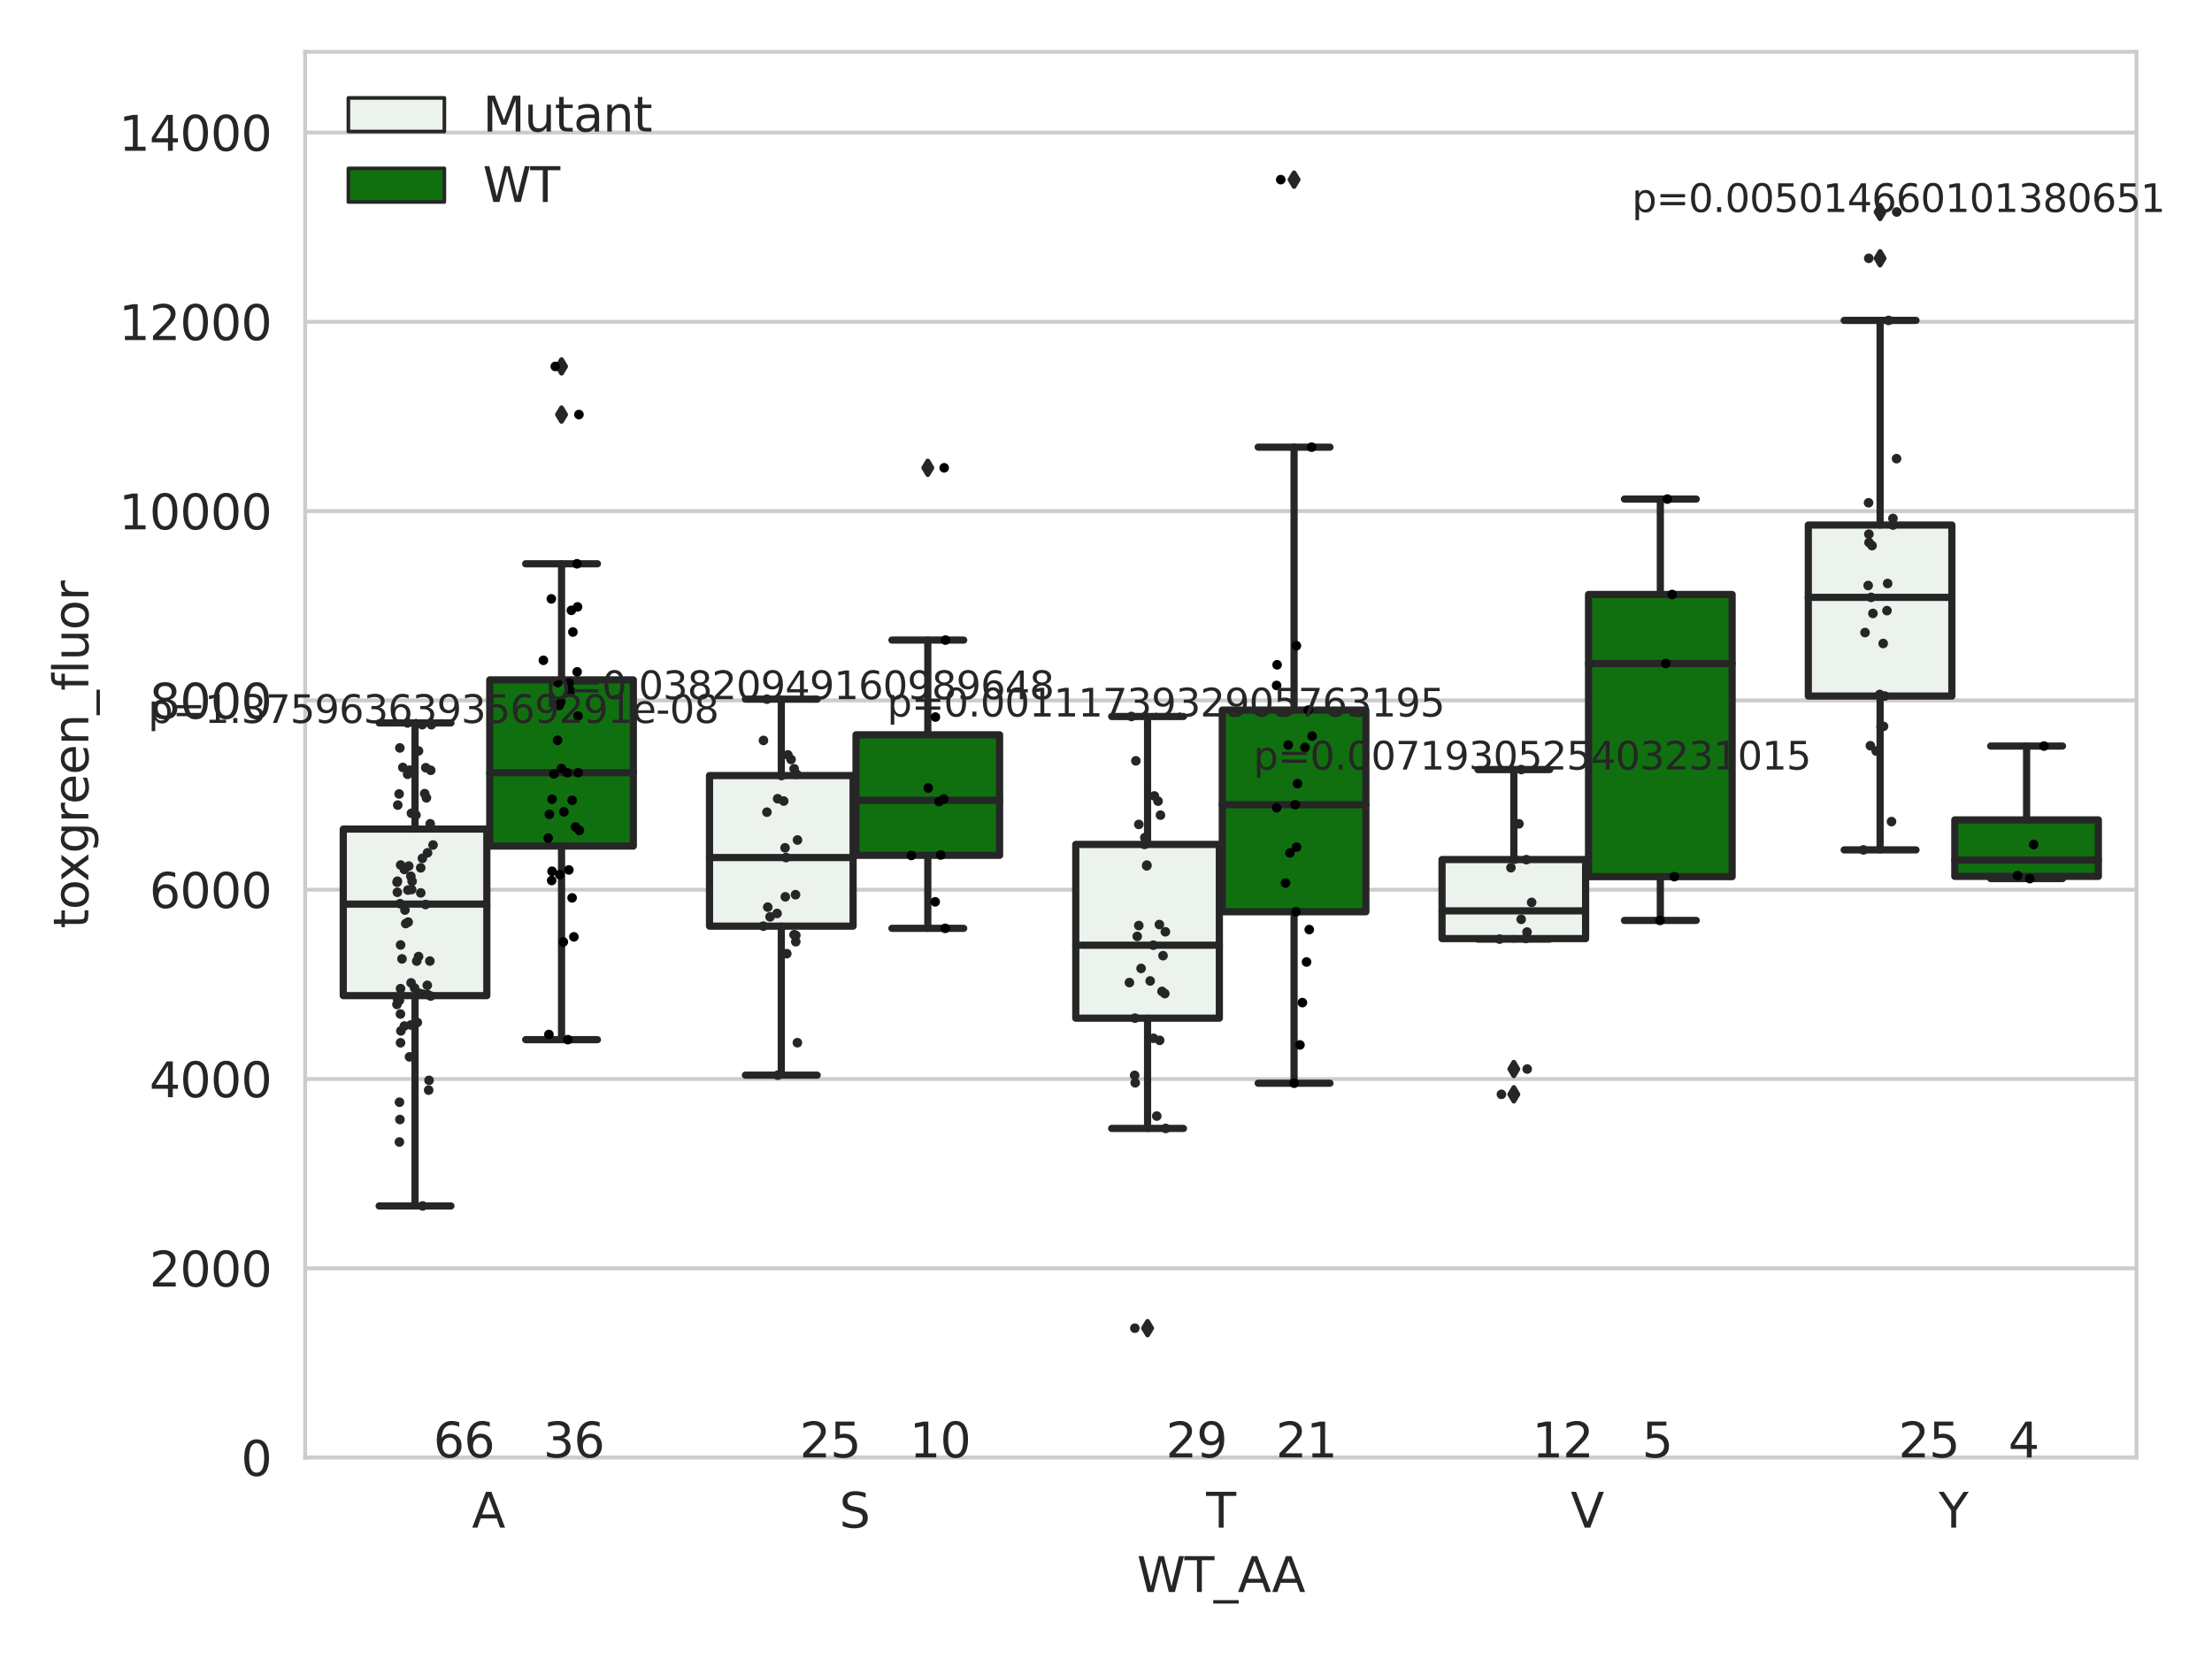 <?xml version="1.0" encoding="utf-8" standalone="no"?>
<!DOCTYPE svg PUBLIC "-//W3C//DTD SVG 1.1//EN"
  "http://www.w3.org/Graphics/SVG/1.1/DTD/svg11.dtd">
<svg xmlns:xlink="http://www.w3.org/1999/xlink" width="460.8pt" height="345.6pt" viewBox="0 0 460.8 345.6" xmlns="http://www.w3.org/2000/svg" version="1.1">
 <defs>
  <style type="text/css">*{stroke-linejoin: round; stroke-linecap: butt}</style>
 </defs>
 <g id="figure_1">
  <g id="patch_1">
   <path d="M 0 345.6 
L 460.8 345.6 
L 460.8 0 
L 0 0 
z
" style="fill: #ffffff"/>
  </g>
  <g id="axes_1">
   <g id="patch_2">
    <path d="M 63.571 303.64 
L 445.066 303.64 
L 445.066 10.8 
L 63.571 10.8 
z
" style="fill: #ffffff"/>
   </g>
   <g id="matplotlib.axis_1">
    <g id="xtick_1">
     <g id="text_1">
      <!-- A -->
      <g style="fill: #262626" transform="translate(98.3 318.238) scale(0.1 -0.1)">
       <defs>
        <path id="DejaVuSans-41" d="M 2188 4044 
L 1331 1722 
L 3047 1722 
L 2188 4044 
z
M 1831 4666 
L 2547 4666 
L 4325 0 
L 3669 0 
L 3244 1197 
L 1141 1197 
L 716 0 
L 50 0 
L 1831 4666 
z
" transform="scale(0.016)"/>
       </defs>
       <use xlink:href="#DejaVuSans-41"/>
      </g>
     </g>
    </g>
    <g id="xtick_2">
     <g id="text_2">
      <!-- S -->
      <g style="fill: #262626" transform="translate(174.845 318.238) scale(0.1 -0.1)">
       <defs>
        <path id="DejaVuSans-53" d="M 3425 4513 
L 3425 3897 
Q 3066 4069 2747 4153 
Q 2428 4238 2131 4238 
Q 1616 4238 1336 4038 
Q 1056 3838 1056 3469 
Q 1056 3159 1242 3001 
Q 1428 2844 1947 2747 
L 2328 2669 
Q 3034 2534 3370 2195 
Q 3706 1856 3706 1288 
Q 3706 609 3251 259 
Q 2797 -91 1919 -91 
Q 1588 -91 1214 -16 
Q 841 59 441 206 
L 441 856 
Q 825 641 1194 531 
Q 1563 422 1919 422 
Q 2459 422 2753 634 
Q 3047 847 3047 1241 
Q 3047 1584 2836 1778 
Q 2625 1972 2144 2069 
L 1759 2144 
Q 1053 2284 737 2584 
Q 422 2884 422 3419 
Q 422 4038 858 4394 
Q 1294 4750 2059 4750 
Q 2388 4750 2728 4690 
Q 3069 4631 3425 4513 
z
" transform="scale(0.016)"/>
       </defs>
       <use xlink:href="#DejaVuSans-53"/>
      </g>
     </g>
    </g>
    <g id="xtick_3">
     <g id="text_3">
      <!-- T -->
      <g style="fill: #262626" transform="translate(251.265 318.238) scale(0.1 -0.1)">
       <defs>
        <path id="DejaVuSans-54" d="M -19 4666 
L 3928 4666 
L 3928 4134 
L 2272 4134 
L 2272 0 
L 1638 0 
L 1638 4134 
L -19 4134 
L -19 4666 
z
" transform="scale(0.016)"/>
       </defs>
       <use xlink:href="#DejaVuSans-54"/>
      </g>
     </g>
    </g>
    <g id="xtick_4">
     <g id="text_4">
      <!-- V -->
      <g style="fill: #262626" transform="translate(327.197 318.238) scale(0.1 -0.1)">
       <defs>
        <path id="DejaVuSans-56" d="M 1831 0 
L 50 4666 
L 709 4666 
L 2188 738 
L 3669 4666 
L 4325 4666 
L 2547 0 
L 1831 0 
z
" transform="scale(0.016)"/>
       </defs>
       <use xlink:href="#DejaVuSans-56"/>
      </g>
     </g>
    </g>
    <g id="xtick_5">
     <g id="text_5">
      <!-- Y -->
      <g style="fill: #262626" transform="translate(403.862 318.238) scale(0.1 -0.1)">
       <defs>
        <path id="DejaVuSans-59" d="M -13 4666 
L 666 4666 
L 1959 2747 
L 3244 4666 
L 3922 4666 
L 2272 2222 
L 2272 0 
L 1638 0 
L 1638 2222 
L -13 4666 
z
" transform="scale(0.016)"/>
       </defs>
       <use xlink:href="#DejaVuSans-59"/>
      </g>
     </g>
    </g>
    <g id="text_6">
     <!-- WT_AA -->
     <g style="fill: #262626" transform="translate(236.843 331.638) scale(0.1 -0.1)">
      <defs>
       <path id="DejaVuSans-57" d="M 213 4666 
L 850 4666 
L 1831 722 
L 2809 4666 
L 3519 4666 
L 4500 722 
L 5478 4666 
L 6119 4666 
L 4947 0 
L 4153 0 
L 3169 4050 
L 2175 0 
L 1381 0 
L 213 4666 
z
" transform="scale(0.016)"/>
       <path id="DejaVuSans-5f" d="M 3263 -1063 
L 3263 -1509 
L -63 -1509 
L -63 -1063 
L 3263 -1063 
z
" transform="scale(0.016)"/>
      </defs>
      <use xlink:href="#DejaVuSans-57"/>
      <use xlink:href="#DejaVuSans-54" x="98.877"/>
      <use xlink:href="#DejaVuSans-5f" x="159.961"/>
      <use xlink:href="#DejaVuSans-41" x="209.961"/>
      <use xlink:href="#DejaVuSans-41" x="281.119"/>
     </g>
    </g>
   </g>
   <g id="matplotlib.axis_2">
    <g id="ytick_1">
     <g id="line2d_1">
      <path d="M 63.571 303.64 
L 445.066 303.64 
" clip-path="url(#p1105ea2cff)" style="fill: none; stroke: #cccccc; stroke-width: 0.8; stroke-linecap: round"/>
     </g>
     <g id="text_7">
      <!-- 0 -->
      <g style="fill: #262626" transform="translate(50.209 307.439) scale(0.1 -0.1)">
       <defs>
        <path id="DejaVuSans-30" d="M 2034 4250 
Q 1547 4250 1301 3770 
Q 1056 3291 1056 2328 
Q 1056 1369 1301 889 
Q 1547 409 2034 409 
Q 2525 409 2770 889 
Q 3016 1369 3016 2328 
Q 3016 3291 2770 3770 
Q 2525 4250 2034 4250 
z
M 2034 4750 
Q 2819 4750 3233 4129 
Q 3647 3509 3647 2328 
Q 3647 1150 3233 529 
Q 2819 -91 2034 -91 
Q 1250 -91 836 529 
Q 422 1150 422 2328 
Q 422 3509 836 4129 
Q 1250 4750 2034 4750 
z
" transform="scale(0.016)"/>
       </defs>
       <use xlink:href="#DejaVuSans-30"/>
      </g>
     </g>
    </g>
    <g id="ytick_2">
     <g id="line2d_2">
      <path d="M 63.571 264.207 
L 445.066 264.207 
" clip-path="url(#p1105ea2cff)" style="fill: none; stroke: #cccccc; stroke-width: 0.8; stroke-linecap: round"/>
     </g>
     <g id="text_8">
      <!-- 2000 -->
      <g style="fill: #262626" transform="translate(31.121 268.006) scale(0.1 -0.1)">
       <defs>
        <path id="DejaVuSans-32" d="M 1228 531 
L 3431 531 
L 3431 0 
L 469 0 
L 469 531 
Q 828 903 1448 1529 
Q 2069 2156 2228 2338 
Q 2531 2678 2651 2914 
Q 2772 3150 2772 3378 
Q 2772 3750 2511 3984 
Q 2250 4219 1831 4219 
Q 1534 4219 1204 4116 
Q 875 4013 500 3803 
L 500 4441 
Q 881 4594 1212 4672 
Q 1544 4750 1819 4750 
Q 2544 4750 2975 4387 
Q 3406 4025 3406 3419 
Q 3406 3131 3298 2873 
Q 3191 2616 2906 2266 
Q 2828 2175 2409 1742 
Q 1991 1309 1228 531 
z
" transform="scale(0.016)"/>
       </defs>
       <use xlink:href="#DejaVuSans-32"/>
       <use xlink:href="#DejaVuSans-30" x="63.623"/>
       <use xlink:href="#DejaVuSans-30" x="127.246"/>
       <use xlink:href="#DejaVuSans-30" x="190.869"/>
      </g>
     </g>
    </g>
    <g id="ytick_3">
     <g id="line2d_3">
      <path d="M 63.571 224.774 
L 445.066 224.774 
" clip-path="url(#p1105ea2cff)" style="fill: none; stroke: #cccccc; stroke-width: 0.8; stroke-linecap: round"/>
     </g>
     <g id="text_9">
      <!-- 4000 -->
      <g style="fill: #262626" transform="translate(31.121 228.573) scale(0.1 -0.1)">
       <defs>
        <path id="DejaVuSans-34" d="M 2419 4116 
L 825 1625 
L 2419 1625 
L 2419 4116 
z
M 2253 4666 
L 3047 4666 
L 3047 1625 
L 3713 1625 
L 3713 1100 
L 3047 1100 
L 3047 0 
L 2419 0 
L 2419 1100 
L 313 1100 
L 313 1709 
L 2253 4666 
z
" transform="scale(0.016)"/>
       </defs>
       <use xlink:href="#DejaVuSans-34"/>
       <use xlink:href="#DejaVuSans-30" x="63.623"/>
       <use xlink:href="#DejaVuSans-30" x="127.246"/>
       <use xlink:href="#DejaVuSans-30" x="190.869"/>
      </g>
     </g>
    </g>
    <g id="ytick_4">
     <g id="line2d_4">
      <path d="M 63.571 185.341 
L 445.066 185.341 
" clip-path="url(#p1105ea2cff)" style="fill: none; stroke: #cccccc; stroke-width: 0.8; stroke-linecap: round"/>
     </g>
     <g id="text_10">
      <!-- 6000 -->
      <g style="fill: #262626" transform="translate(31.121 189.14) scale(0.1 -0.1)">
       <defs>
        <path id="DejaVuSans-36" d="M 2113 2584 
Q 1688 2584 1439 2293 
Q 1191 2003 1191 1497 
Q 1191 994 1439 701 
Q 1688 409 2113 409 
Q 2538 409 2786 701 
Q 3034 994 3034 1497 
Q 3034 2003 2786 2293 
Q 2538 2584 2113 2584 
z
M 3366 4563 
L 3366 3988 
Q 3128 4100 2886 4159 
Q 2644 4219 2406 4219 
Q 1781 4219 1451 3797 
Q 1122 3375 1075 2522 
Q 1259 2794 1537 2939 
Q 1816 3084 2150 3084 
Q 2853 3084 3261 2657 
Q 3669 2231 3669 1497 
Q 3669 778 3244 343 
Q 2819 -91 2113 -91 
Q 1303 -91 875 529 
Q 447 1150 447 2328 
Q 447 3434 972 4092 
Q 1497 4750 2381 4750 
Q 2619 4750 2861 4703 
Q 3103 4656 3366 4563 
z
" transform="scale(0.016)"/>
       </defs>
       <use xlink:href="#DejaVuSans-36"/>
       <use xlink:href="#DejaVuSans-30" x="63.623"/>
       <use xlink:href="#DejaVuSans-30" x="127.246"/>
       <use xlink:href="#DejaVuSans-30" x="190.869"/>
      </g>
     </g>
    </g>
    <g id="ytick_5">
     <g id="line2d_5">
      <path d="M 63.571 145.908 
L 445.066 145.908 
" clip-path="url(#p1105ea2cff)" style="fill: none; stroke: #cccccc; stroke-width: 0.8; stroke-linecap: round"/>
     </g>
     <g id="text_11">
      <!-- 8000 -->
      <g style="fill: #262626" transform="translate(31.121 149.707) scale(0.1 -0.1)">
       <defs>
        <path id="DejaVuSans-38" d="M 2034 2216 
Q 1584 2216 1326 1975 
Q 1069 1734 1069 1313 
Q 1069 891 1326 650 
Q 1584 409 2034 409 
Q 2484 409 2743 651 
Q 3003 894 3003 1313 
Q 3003 1734 2745 1975 
Q 2488 2216 2034 2216 
z
M 1403 2484 
Q 997 2584 770 2862 
Q 544 3141 544 3541 
Q 544 4100 942 4425 
Q 1341 4750 2034 4750 
Q 2731 4750 3128 4425 
Q 3525 4100 3525 3541 
Q 3525 3141 3298 2862 
Q 3072 2584 2669 2484 
Q 3125 2378 3379 2068 
Q 3634 1759 3634 1313 
Q 3634 634 3220 271 
Q 2806 -91 2034 -91 
Q 1263 -91 848 271 
Q 434 634 434 1313 
Q 434 1759 690 2068 
Q 947 2378 1403 2484 
z
M 1172 3481 
Q 1172 3119 1398 2916 
Q 1625 2713 2034 2713 
Q 2441 2713 2670 2916 
Q 2900 3119 2900 3481 
Q 2900 3844 2670 4047 
Q 2441 4250 2034 4250 
Q 1625 4250 1398 4047 
Q 1172 3844 1172 3481 
z
" transform="scale(0.016)"/>
       </defs>
       <use xlink:href="#DejaVuSans-38"/>
       <use xlink:href="#DejaVuSans-30" x="63.623"/>
       <use xlink:href="#DejaVuSans-30" x="127.246"/>
       <use xlink:href="#DejaVuSans-30" x="190.869"/>
      </g>
     </g>
    </g>
    <g id="ytick_6">
     <g id="line2d_6">
      <path d="M 63.571 106.475 
L 445.066 106.475 
" clip-path="url(#p1105ea2cff)" style="fill: none; stroke: #cccccc; stroke-width: 0.8; stroke-linecap: round"/>
     </g>
     <g id="text_12">
      <!-- 10000 -->
      <g style="fill: #262626" transform="translate(24.759 110.274) scale(0.1 -0.1)">
       <defs>
        <path id="DejaVuSans-31" d="M 794 531 
L 1825 531 
L 1825 4091 
L 703 3866 
L 703 4441 
L 1819 4666 
L 2450 4666 
L 2450 531 
L 3481 531 
L 3481 0 
L 794 0 
L 794 531 
z
" transform="scale(0.016)"/>
       </defs>
       <use xlink:href="#DejaVuSans-31"/>
       <use xlink:href="#DejaVuSans-30" x="63.623"/>
       <use xlink:href="#DejaVuSans-30" x="127.246"/>
       <use xlink:href="#DejaVuSans-30" x="190.869"/>
       <use xlink:href="#DejaVuSans-30" x="254.492"/>
      </g>
     </g>
    </g>
    <g id="ytick_7">
     <g id="line2d_7">
      <path d="M 63.571 67.042 
L 445.066 67.042 
" clip-path="url(#p1105ea2cff)" style="fill: none; stroke: #cccccc; stroke-width: 0.8; stroke-linecap: round"/>
     </g>
     <g id="text_13">
      <!-- 12000 -->
      <g style="fill: #262626" transform="translate(24.759 70.841) scale(0.1 -0.1)">
       <use xlink:href="#DejaVuSans-31"/>
       <use xlink:href="#DejaVuSans-32" x="63.623"/>
       <use xlink:href="#DejaVuSans-30" x="127.246"/>
       <use xlink:href="#DejaVuSans-30" x="190.869"/>
       <use xlink:href="#DejaVuSans-30" x="254.492"/>
      </g>
     </g>
    </g>
    <g id="ytick_8">
     <g id="line2d_8">
      <path d="M 63.571 27.609 
L 445.066 27.609 
" clip-path="url(#p1105ea2cff)" style="fill: none; stroke: #cccccc; stroke-width: 0.8; stroke-linecap: round"/>
     </g>
     <g id="text_14">
      <!-- 14000 -->
      <g style="fill: #262626" transform="translate(24.759 31.408) scale(0.1 -0.1)">
       <use xlink:href="#DejaVuSans-31"/>
       <use xlink:href="#DejaVuSans-34" x="63.623"/>
       <use xlink:href="#DejaVuSans-30" x="127.246"/>
       <use xlink:href="#DejaVuSans-30" x="190.869"/>
       <use xlink:href="#DejaVuSans-30" x="254.492"/>
      </g>
     </g>
    </g>
    <g id="text_15">
     <!-- toxgreen_fluor -->
     <g style="fill: #262626" transform="translate(18.401 193.415) rotate(-90) scale(0.1 -0.1)">
      <defs>
       <path id="DejaVuSans-74" d="M 1172 4494 
L 1172 3500 
L 2356 3500 
L 2356 3053 
L 1172 3053 
L 1172 1153 
Q 1172 725 1289 603 
Q 1406 481 1766 481 
L 2356 481 
L 2356 0 
L 1766 0 
Q 1100 0 847 248 
Q 594 497 594 1153 
L 594 3053 
L 172 3053 
L 172 3500 
L 594 3500 
L 594 4494 
L 1172 4494 
z
" transform="scale(0.016)"/>
       <path id="DejaVuSans-6f" d="M 1959 3097 
Q 1497 3097 1228 2736 
Q 959 2375 959 1747 
Q 959 1119 1226 758 
Q 1494 397 1959 397 
Q 2419 397 2687 759 
Q 2956 1122 2956 1747 
Q 2956 2369 2687 2733 
Q 2419 3097 1959 3097 
z
M 1959 3584 
Q 2709 3584 3137 3096 
Q 3566 2609 3566 1747 
Q 3566 888 3137 398 
Q 2709 -91 1959 -91 
Q 1206 -91 779 398 
Q 353 888 353 1747 
Q 353 2609 779 3096 
Q 1206 3584 1959 3584 
z
" transform="scale(0.016)"/>
       <path id="DejaVuSans-78" d="M 3513 3500 
L 2247 1797 
L 3578 0 
L 2900 0 
L 1881 1375 
L 863 0 
L 184 0 
L 1544 1831 
L 300 3500 
L 978 3500 
L 1906 2253 
L 2834 3500 
L 3513 3500 
z
" transform="scale(0.016)"/>
       <path id="DejaVuSans-67" d="M 2906 1791 
Q 2906 2416 2648 2759 
Q 2391 3103 1925 3103 
Q 1463 3103 1205 2759 
Q 947 2416 947 1791 
Q 947 1169 1205 825 
Q 1463 481 1925 481 
Q 2391 481 2648 825 
Q 2906 1169 2906 1791 
z
M 3481 434 
Q 3481 -459 3084 -895 
Q 2688 -1331 1869 -1331 
Q 1566 -1331 1297 -1286 
Q 1028 -1241 775 -1147 
L 775 -588 
Q 1028 -725 1275 -790 
Q 1522 -856 1778 -856 
Q 2344 -856 2625 -561 
Q 2906 -266 2906 331 
L 2906 616 
Q 2728 306 2450 153 
Q 2172 0 1784 0 
Q 1141 0 747 490 
Q 353 981 353 1791 
Q 353 2603 747 3093 
Q 1141 3584 1784 3584 
Q 2172 3584 2450 3431 
Q 2728 3278 2906 2969 
L 2906 3500 
L 3481 3500 
L 3481 434 
z
" transform="scale(0.016)"/>
       <path id="DejaVuSans-72" d="M 2631 2963 
Q 2534 3019 2420 3045 
Q 2306 3072 2169 3072 
Q 1681 3072 1420 2755 
Q 1159 2438 1159 1844 
L 1159 0 
L 581 0 
L 581 3500 
L 1159 3500 
L 1159 2956 
Q 1341 3275 1631 3429 
Q 1922 3584 2338 3584 
Q 2397 3584 2469 3576 
Q 2541 3569 2628 3553 
L 2631 2963 
z
" transform="scale(0.016)"/>
       <path id="DejaVuSans-65" d="M 3597 1894 
L 3597 1613 
L 953 1613 
Q 991 1019 1311 708 
Q 1631 397 2203 397 
Q 2534 397 2845 478 
Q 3156 559 3463 722 
L 3463 178 
Q 3153 47 2828 -22 
Q 2503 -91 2169 -91 
Q 1331 -91 842 396 
Q 353 884 353 1716 
Q 353 2575 817 3079 
Q 1281 3584 2069 3584 
Q 2775 3584 3186 3129 
Q 3597 2675 3597 1894 
z
M 3022 2063 
Q 3016 2534 2758 2815 
Q 2500 3097 2075 3097 
Q 1594 3097 1305 2825 
Q 1016 2553 972 2059 
L 3022 2063 
z
" transform="scale(0.016)"/>
       <path id="DejaVuSans-6e" d="M 3513 2113 
L 3513 0 
L 2938 0 
L 2938 2094 
Q 2938 2591 2744 2837 
Q 2550 3084 2163 3084 
Q 1697 3084 1428 2787 
Q 1159 2491 1159 1978 
L 1159 0 
L 581 0 
L 581 3500 
L 1159 3500 
L 1159 2956 
Q 1366 3272 1645 3428 
Q 1925 3584 2291 3584 
Q 2894 3584 3203 3211 
Q 3513 2838 3513 2113 
z
" transform="scale(0.016)"/>
       <path id="DejaVuSans-66" d="M 2375 4863 
L 2375 4384 
L 1825 4384 
Q 1516 4384 1395 4259 
Q 1275 4134 1275 3809 
L 1275 3500 
L 2222 3500 
L 2222 3053 
L 1275 3053 
L 1275 0 
L 697 0 
L 697 3053 
L 147 3053 
L 147 3500 
L 697 3500 
L 697 3744 
Q 697 4328 969 4595 
Q 1241 4863 1831 4863 
L 2375 4863 
z
" transform="scale(0.016)"/>
       <path id="DejaVuSans-6c" d="M 603 4863 
L 1178 4863 
L 1178 0 
L 603 0 
L 603 4863 
z
" transform="scale(0.016)"/>
       <path id="DejaVuSans-75" d="M 544 1381 
L 544 3500 
L 1119 3500 
L 1119 1403 
Q 1119 906 1312 657 
Q 1506 409 1894 409 
Q 2359 409 2629 706 
Q 2900 1003 2900 1516 
L 2900 3500 
L 3475 3500 
L 3475 0 
L 2900 0 
L 2900 538 
Q 2691 219 2414 64 
Q 2138 -91 1772 -91 
Q 1169 -91 856 284 
Q 544 659 544 1381 
z
M 1991 3584 
L 1991 3584 
z
" transform="scale(0.016)"/>
      </defs>
      <use xlink:href="#DejaVuSans-74"/>
      <use xlink:href="#DejaVuSans-6f" x="39.209"/>
      <use xlink:href="#DejaVuSans-78" x="97.266"/>
      <use xlink:href="#DejaVuSans-67" x="156.445"/>
      <use xlink:href="#DejaVuSans-72" x="219.922"/>
      <use xlink:href="#DejaVuSans-65" x="258.785"/>
      <use xlink:href="#DejaVuSans-65" x="320.309"/>
      <use xlink:href="#DejaVuSans-6e" x="381.832"/>
      <use xlink:href="#DejaVuSans-5f" x="445.211"/>
      <use xlink:href="#DejaVuSans-66" x="495.211"/>
      <use xlink:href="#DejaVuSans-6c" x="530.416"/>
      <use xlink:href="#DejaVuSans-75" x="558.199"/>
      <use xlink:href="#DejaVuSans-6f" x="621.578"/>
      <use xlink:href="#DejaVuSans-72" x="682.76"/>
     </g>
    </g>
   </g>
   <g id="patch_3">
    <path d="M 71.506 207.409 
L 101.416 207.409 
L 101.416 172.711 
L 71.506 172.711 
L 71.506 207.409 
z
" clip-path="url(#p1105ea2cff)" style="fill: #ecf2ec; stroke: #262626; stroke-width: 1.5; stroke-linejoin: miter"/>
   </g>
   <g id="patch_4">
    <path d="M 102.026 176.245 
L 131.935 176.245 
L 131.935 141.635 
L 102.026 141.635 
L 102.026 176.245 
z
" clip-path="url(#p1105ea2cff)" style="fill: #107010; stroke: #262626; stroke-width: 1.5; stroke-linejoin: miter"/>
   </g>
   <g id="patch_5">
    <path d="M 147.805 192.933 
L 177.714 192.933 
L 177.714 161.558 
L 147.805 161.558 
L 147.805 192.933 
z
" clip-path="url(#p1105ea2cff)" style="fill: #ecf2ec; stroke: #262626; stroke-width: 1.5; stroke-linejoin: miter"/>
   </g>
   <g id="patch_6">
    <path d="M 178.325 178.181 
L 208.234 178.181 
L 208.234 153.072 
L 178.325 153.072 
L 178.325 178.181 
z
" clip-path="url(#p1105ea2cff)" style="fill: #107010; stroke: #262626; stroke-width: 1.5; stroke-linejoin: miter"/>
   </g>
   <g id="patch_7">
    <path d="M 224.104 212.102 
L 254.013 212.102 
L 254.013 175.908 
L 224.104 175.908 
L 224.104 212.102 
z
" clip-path="url(#p1105ea2cff)" style="fill: #ecf2ec; stroke: #262626; stroke-width: 1.5; stroke-linejoin: miter"/>
   </g>
   <g id="patch_8">
    <path d="M 254.624 189.94 
L 284.533 189.94 
L 284.533 147.928 
L 254.624 147.928 
L 254.624 189.94 
z
" clip-path="url(#p1105ea2cff)" style="fill: #107010; stroke: #262626; stroke-width: 1.5; stroke-linejoin: miter"/>
   </g>
   <g id="patch_9">
    <path d="M 300.403 195.531 
L 330.312 195.531 
L 330.312 179.055 
L 300.403 179.055 
L 300.403 195.531 
z
" clip-path="url(#p1105ea2cff)" style="fill: #ecf2ec; stroke: #262626; stroke-width: 1.5; stroke-linejoin: miter"/>
   </g>
   <g id="patch_10">
    <path d="M 330.923 182.626 
L 360.832 182.626 
L 360.832 123.842 
L 330.923 123.842 
L 330.923 182.626 
z
" clip-path="url(#p1105ea2cff)" style="fill: #107010; stroke: #262626; stroke-width: 1.5; stroke-linejoin: miter"/>
   </g>
   <g id="patch_11">
    <path d="M 376.702 144.996 
L 406.611 144.996 
L 406.611 109.375 
L 376.702 109.375 
L 376.702 144.996 
z
" clip-path="url(#p1105ea2cff)" style="fill: #ecf2ec; stroke: #262626; stroke-width: 1.5; stroke-linejoin: miter"/>
   </g>
   <g id="patch_12">
    <path d="M 407.221 182.563 
L 437.131 182.563 
L 437.131 170.799 
L 407.221 170.799 
L 407.221 182.563 
z
" clip-path="url(#p1105ea2cff)" style="fill: #107010; stroke: #262626; stroke-width: 1.5; stroke-linejoin: miter"/>
   </g>
   <g id="patch_13">
    <path d="M 101.721 303.64 
L 101.721 303.64 
L 101.721 303.64 
L 101.721 303.64 
z
" clip-path="url(#p1105ea2cff)" style="fill: #ecf2ec; stroke: #262626; stroke-width: 0.75; stroke-linejoin: miter"/>
   </g>
   <g id="patch_14">
    <path d="M 101.721 303.64 
L 101.721 303.64 
L 101.721 303.64 
L 101.721 303.64 
z
" clip-path="url(#p1105ea2cff)" style="fill: #107010; stroke: #262626; stroke-width: 0.75; stroke-linejoin: miter"/>
   </g>
   <g id="PathCollection_1"/>
   <g id="PathCollection_2"/>
   <g id="line2d_9">
    <path d="M 86.461 207.409 
L 86.461 251.221 
" clip-path="url(#p1105ea2cff)" style="fill: none; stroke: #262626; stroke-width: 1.5; stroke-linecap: round"/>
   </g>
   <g id="line2d_10">
    <path d="M 86.461 172.711 
L 86.461 150.605 
" clip-path="url(#p1105ea2cff)" style="fill: none; stroke: #262626; stroke-width: 1.5; stroke-linecap: round"/>
   </g>
   <g id="line2d_11">
    <path d="M 78.984 251.221 
L 93.938 251.221 
" clip-path="url(#p1105ea2cff)" style="fill: none; stroke: #262626; stroke-width: 1.5; stroke-linecap: round"/>
   </g>
   <g id="line2d_12">
    <path d="M 78.984 150.605 
L 93.938 150.605 
" clip-path="url(#p1105ea2cff)" style="fill: none; stroke: #262626; stroke-width: 1.5; stroke-linecap: round"/>
   </g>
   <g id="line2d_13"/>
   <g id="line2d_14">
    <path d="M 116.98 176.245 
L 116.98 216.582 
" clip-path="url(#p1105ea2cff)" style="fill: none; stroke: #262626; stroke-width: 1.5; stroke-linecap: round"/>
   </g>
   <g id="line2d_15">
    <path d="M 116.98 141.635 
L 116.98 117.444 
" clip-path="url(#p1105ea2cff)" style="fill: none; stroke: #262626; stroke-width: 1.5; stroke-linecap: round"/>
   </g>
   <g id="line2d_16">
    <path d="M 109.503 216.582 
L 124.458 216.582 
" clip-path="url(#p1105ea2cff)" style="fill: none; stroke: #262626; stroke-width: 1.5; stroke-linecap: round"/>
   </g>
   <g id="line2d_17">
    <path d="M 109.503 117.444 
L 124.458 117.444 
" clip-path="url(#p1105ea2cff)" style="fill: none; stroke: #262626; stroke-width: 1.5; stroke-linecap: round"/>
   </g>
   <g id="line2d_18">
    <defs>
     <path id="m8957e721e9" d="M -0 1.414 
L 0.849 0 
L 0 -1.414 
L -0.849 -0 
z
" style="stroke: #262626; stroke-linejoin: miter"/>
    </defs>
    <g clip-path="url(#p1105ea2cff)">
     <use xlink:href="#m8957e721e9" x="116.98" y="76.331" style="fill: #262626; stroke: #262626; stroke-linejoin: miter"/>
     <use xlink:href="#m8957e721e9" x="116.98" y="86.363" style="fill: #262626; stroke: #262626; stroke-linejoin: miter"/>
    </g>
   </g>
   <g id="line2d_19">
    <path d="M 162.76 192.933 
L 162.76 223.977 
" clip-path="url(#p1105ea2cff)" style="fill: none; stroke: #262626; stroke-width: 1.5; stroke-linecap: round"/>
   </g>
   <g id="line2d_20">
    <path d="M 162.76 161.558 
L 162.76 145.646 
" clip-path="url(#p1105ea2cff)" style="fill: none; stroke: #262626; stroke-width: 1.5; stroke-linecap: round"/>
   </g>
   <g id="line2d_21">
    <path d="M 155.283 223.977 
L 170.237 223.977 
" clip-path="url(#p1105ea2cff)" style="fill: none; stroke: #262626; stroke-width: 1.5; stroke-linecap: round"/>
   </g>
   <g id="line2d_22">
    <path d="M 155.283 145.646 
L 170.237 145.646 
" clip-path="url(#p1105ea2cff)" style="fill: none; stroke: #262626; stroke-width: 1.5; stroke-linecap: round"/>
   </g>
   <g id="line2d_23"/>
   <g id="line2d_24">
    <path d="M 193.279 178.181 
L 193.279 193.387 
" clip-path="url(#p1105ea2cff)" style="fill: none; stroke: #262626; stroke-width: 1.5; stroke-linecap: round"/>
   </g>
   <g id="line2d_25">
    <path d="M 193.279 153.072 
L 193.279 133.341 
" clip-path="url(#p1105ea2cff)" style="fill: none; stroke: #262626; stroke-width: 1.5; stroke-linecap: round"/>
   </g>
   <g id="line2d_26">
    <path d="M 185.802 193.387 
L 200.757 193.387 
" clip-path="url(#p1105ea2cff)" style="fill: none; stroke: #262626; stroke-width: 1.5; stroke-linecap: round"/>
   </g>
   <g id="line2d_27">
    <path d="M 185.802 133.341 
L 200.757 133.341 
" clip-path="url(#p1105ea2cff)" style="fill: none; stroke: #262626; stroke-width: 1.5; stroke-linecap: round"/>
   </g>
   <g id="line2d_28">
    <g clip-path="url(#p1105ea2cff)">
     <use xlink:href="#m8957e721e9" x="193.279" y="97.449" style="fill: #262626; stroke: #262626; stroke-linejoin: miter"/>
    </g>
   </g>
   <g id="line2d_29">
    <path d="M 239.059 212.102 
L 239.059 235.071 
" clip-path="url(#p1105ea2cff)" style="fill: none; stroke: #262626; stroke-width: 1.5; stroke-linecap: round"/>
   </g>
   <g id="line2d_30">
    <path d="M 239.059 175.908 
L 239.059 149.259 
" clip-path="url(#p1105ea2cff)" style="fill: none; stroke: #262626; stroke-width: 1.5; stroke-linecap: round"/>
   </g>
   <g id="line2d_31">
    <path d="M 231.581 235.071 
L 246.536 235.071 
" clip-path="url(#p1105ea2cff)" style="fill: none; stroke: #262626; stroke-width: 1.5; stroke-linecap: round"/>
   </g>
   <g id="line2d_32">
    <path d="M 231.581 149.259 
L 246.536 149.259 
" clip-path="url(#p1105ea2cff)" style="fill: none; stroke: #262626; stroke-width: 1.5; stroke-linecap: round"/>
   </g>
   <g id="line2d_33">
    <g clip-path="url(#p1105ea2cff)">
     <use xlink:href="#m8957e721e9" x="239.059" y="276.684" style="fill: #262626; stroke: #262626; stroke-linejoin: miter"/>
    </g>
   </g>
   <g id="line2d_34">
    <path d="M 269.578 189.94 
L 269.578 225.652 
" clip-path="url(#p1105ea2cff)" style="fill: none; stroke: #262626; stroke-width: 1.5; stroke-linecap: round"/>
   </g>
   <g id="line2d_35">
    <path d="M 269.578 147.928 
L 269.578 93.15 
" clip-path="url(#p1105ea2cff)" style="fill: none; stroke: #262626; stroke-width: 1.5; stroke-linecap: round"/>
   </g>
   <g id="line2d_36">
    <path d="M 262.101 225.652 
L 277.056 225.652 
" clip-path="url(#p1105ea2cff)" style="fill: none; stroke: #262626; stroke-width: 1.5; stroke-linecap: round"/>
   </g>
   <g id="line2d_37">
    <path d="M 262.101 93.15 
L 277.056 93.15 
" clip-path="url(#p1105ea2cff)" style="fill: none; stroke: #262626; stroke-width: 1.5; stroke-linecap: round"/>
   </g>
   <g id="line2d_38">
    <g clip-path="url(#p1105ea2cff)">
     <use xlink:href="#m8957e721e9" x="269.578" y="37.422" style="fill: #262626; stroke: #262626; stroke-linejoin: miter"/>
    </g>
   </g>
   <g id="line2d_39">
    <path d="M 315.358 195.531 
L 315.358 195.639 
" clip-path="url(#p1105ea2cff)" style="fill: none; stroke: #262626; stroke-width: 1.5; stroke-linecap: round"/>
   </g>
   <g id="line2d_40">
    <path d="M 315.358 179.055 
L 315.358 160.315 
" clip-path="url(#p1105ea2cff)" style="fill: none; stroke: #262626; stroke-width: 1.5; stroke-linecap: round"/>
   </g>
   <g id="line2d_41">
    <path d="M 307.88 195.639 
L 322.835 195.639 
" clip-path="url(#p1105ea2cff)" style="fill: none; stroke: #262626; stroke-width: 1.5; stroke-linecap: round"/>
   </g>
   <g id="line2d_42">
    <path d="M 307.88 160.315 
L 322.835 160.315 
" clip-path="url(#p1105ea2cff)" style="fill: none; stroke: #262626; stroke-width: 1.5; stroke-linecap: round"/>
   </g>
   <g id="line2d_43">
    <g clip-path="url(#p1105ea2cff)">
     <use xlink:href="#m8957e721e9" x="315.358" y="227.968" style="fill: #262626; stroke: #262626; stroke-linejoin: miter"/>
     <use xlink:href="#m8957e721e9" x="315.358" y="222.699" style="fill: #262626; stroke: #262626; stroke-linejoin: miter"/>
    </g>
   </g>
   <g id="line2d_44">
    <path d="M 345.877 182.626 
L 345.877 191.739 
" clip-path="url(#p1105ea2cff)" style="fill: none; stroke: #262626; stroke-width: 1.5; stroke-linecap: round"/>
   </g>
   <g id="line2d_45">
    <path d="M 345.877 123.842 
L 345.877 103.966 
" clip-path="url(#p1105ea2cff)" style="fill: none; stroke: #262626; stroke-width: 1.5; stroke-linecap: round"/>
   </g>
   <g id="line2d_46">
    <path d="M 338.4 191.739 
L 353.354 191.739 
" clip-path="url(#p1105ea2cff)" style="fill: none; stroke: #262626; stroke-width: 1.5; stroke-linecap: round"/>
   </g>
   <g id="line2d_47">
    <path d="M 338.4 103.966 
L 353.354 103.966 
" clip-path="url(#p1105ea2cff)" style="fill: none; stroke: #262626; stroke-width: 1.5; stroke-linecap: round"/>
   </g>
   <g id="line2d_48"/>
   <g id="line2d_49">
    <path d="M 391.657 144.996 
L 391.657 177.05 
" clip-path="url(#p1105ea2cff)" style="fill: none; stroke: #262626; stroke-width: 1.5; stroke-linecap: round"/>
   </g>
   <g id="line2d_50">
    <path d="M 391.657 109.375 
L 391.657 66.742 
" clip-path="url(#p1105ea2cff)" style="fill: none; stroke: #262626; stroke-width: 1.5; stroke-linecap: round"/>
   </g>
   <g id="line2d_51">
    <path d="M 384.179 177.05 
L 399.134 177.05 
" clip-path="url(#p1105ea2cff)" style="fill: none; stroke: #262626; stroke-width: 1.5; stroke-linecap: round"/>
   </g>
   <g id="line2d_52">
    <path d="M 384.179 66.742 
L 399.134 66.742 
" clip-path="url(#p1105ea2cff)" style="fill: none; stroke: #262626; stroke-width: 1.5; stroke-linecap: round"/>
   </g>
   <g id="line2d_53">
    <g clip-path="url(#p1105ea2cff)">
     <use xlink:href="#m8957e721e9" x="391.657" y="44.161" style="fill: #262626; stroke: #262626; stroke-linejoin: miter"/>
     <use xlink:href="#m8957e721e9" x="391.657" y="53.81" style="fill: #262626; stroke: #262626; stroke-linejoin: miter"/>
    </g>
   </g>
   <g id="line2d_54">
    <path d="M 422.176 182.563 
L 422.176 183.032 
" clip-path="url(#p1105ea2cff)" style="fill: none; stroke: #262626; stroke-width: 1.5; stroke-linecap: round"/>
   </g>
   <g id="line2d_55">
    <path d="M 422.176 170.799 
L 422.176 155.415 
" clip-path="url(#p1105ea2cff)" style="fill: none; stroke: #262626; stroke-width: 1.5; stroke-linecap: round"/>
   </g>
   <g id="line2d_56">
    <path d="M 414.699 183.032 
L 429.653 183.032 
" clip-path="url(#p1105ea2cff)" style="fill: none; stroke: #262626; stroke-width: 1.5; stroke-linecap: round"/>
   </g>
   <g id="line2d_57">
    <path d="M 414.699 155.415 
L 429.653 155.415 
" clip-path="url(#p1105ea2cff)" style="fill: none; stroke: #262626; stroke-width: 1.5; stroke-linecap: round"/>
   </g>
   <g id="line2d_58"/>
   <g id="line2d_59">
    <path d="M 71.506 188.343 
L 101.416 188.343 
" clip-path="url(#p1105ea2cff)" style="fill: none; stroke: #262626; stroke-width: 1.5; stroke-linecap: round"/>
   </g>
   <g id="line2d_60">
    <path d="M 102.026 160.972 
L 131.935 160.972 
" clip-path="url(#p1105ea2cff)" style="fill: none; stroke: #262626; stroke-width: 1.5; stroke-linecap: round"/>
   </g>
   <g id="line2d_61">
    <path d="M 147.805 178.648 
L 177.714 178.648 
" clip-path="url(#p1105ea2cff)" style="fill: none; stroke: #262626; stroke-width: 1.5; stroke-linecap: round"/>
   </g>
   <g id="line2d_62">
    <path d="M 178.325 166.718 
L 208.234 166.718 
" clip-path="url(#p1105ea2cff)" style="fill: none; stroke: #262626; stroke-width: 1.5; stroke-linecap: round"/>
   </g>
   <g id="line2d_63">
    <path d="M 224.104 196.898 
L 254.013 196.898 
" clip-path="url(#p1105ea2cff)" style="fill: none; stroke: #262626; stroke-width: 1.5; stroke-linecap: round"/>
   </g>
   <g id="line2d_64">
    <path d="M 254.624 167.639 
L 284.533 167.639 
" clip-path="url(#p1105ea2cff)" style="fill: none; stroke: #262626; stroke-width: 1.5; stroke-linecap: round"/>
   </g>
   <g id="line2d_65">
    <path d="M 300.403 189.75 
L 330.312 189.75 
" clip-path="url(#p1105ea2cff)" style="fill: none; stroke: #262626; stroke-width: 1.5; stroke-linecap: round"/>
   </g>
   <g id="line2d_66">
    <path d="M 330.923 138.222 
L 360.832 138.222 
" clip-path="url(#p1105ea2cff)" style="fill: none; stroke: #262626; stroke-width: 1.5; stroke-linecap: round"/>
   </g>
   <g id="line2d_67">
    <path d="M 376.702 124.444 
L 406.611 124.444 
" clip-path="url(#p1105ea2cff)" style="fill: none; stroke: #262626; stroke-width: 1.5; stroke-linecap: round"/>
   </g>
   <g id="line2d_68">
    <path d="M 407.221 179.167 
L 437.131 179.167 
" clip-path="url(#p1105ea2cff)" style="fill: none; stroke: #262626; stroke-width: 1.5; stroke-linecap: round"/>
   </g>
   <g id="patch_15">
    <path d="M 63.571 303.64 
L 63.571 10.8 
" style="fill: none; stroke: #cccccc; stroke-width: 0.8; stroke-linejoin: miter; stroke-linecap: square"/>
   </g>
   <g id="patch_16">
    <path d="M 445.066 303.64 
L 445.066 10.8 
" style="fill: none; stroke: #cccccc; stroke-width: 0.8; stroke-linejoin: miter; stroke-linecap: square"/>
   </g>
   <g id="patch_17">
    <path d="M 63.571 303.64 
L 445.066 303.64 
" style="fill: none; stroke: #cccccc; stroke-width: 0.8; stroke-linejoin: miter; stroke-linecap: square"/>
   </g>
   <g id="patch_18">
    <path d="M 63.571 10.8 
L 445.066 10.8 
" style="fill: none; stroke: #cccccc; stroke-width: 0.8; stroke-linejoin: miter; stroke-linecap: square"/>
   </g>
   <g id="PathCollection_3">
    <defs>
     <path id="C0_0_48e6d6ed1a" d="M 0 1 
C 0.265 1 0.52 0.895 0.707 0.707 
C 0.895 0.52 1 0.265 1 -0 
C 1 -0.265 0.895 -0.52 0.707 -0.707 
C 0.52 -0.895 0.265 -1 0 -1 
C -0.265 -1 -0.52 -0.895 -0.707 -0.707 
C -0.895 -0.52 -1 -0.265 -1 0 
C -1 0.265 -0.895 0.52 -0.707 0.707 
C -0.52 0.895 -0.265 1 0 1 
z
"/>
    </defs>
    <g clip-path="url(#p1105ea2cff)">
     <use xlink:href="#C0_0_48e6d6ed1a" x="83.203" y="237.901" style="fill: #262626"/>
    </g>
    <g clip-path="url(#p1105ea2cff)">
     <use xlink:href="#C0_0_48e6d6ed1a" x="84.359" y="189.58" style="fill: #262626"/>
    </g>
    <g clip-path="url(#p1105ea2cff)">
     <use xlink:href="#C0_0_48e6d6ed1a" x="85.035" y="192.093" style="fill: #262626"/>
    </g>
    <g clip-path="url(#p1105ea2cff)">
     <use xlink:href="#C0_0_48e6d6ed1a" x="84.895" y="150.605" style="fill: #262626"/>
    </g>
    <g clip-path="url(#p1105ea2cff)">
     <use xlink:href="#C0_0_48e6d6ed1a" x="83.448" y="196.85" style="fill: #262626"/>
    </g>
    <g clip-path="url(#p1105ea2cff)">
     <use xlink:href="#C0_0_48e6d6ed1a" x="83.219" y="229.609" style="fill: #262626"/>
    </g>
    <g clip-path="url(#p1105ea2cff)">
     <use xlink:href="#C0_0_48e6d6ed1a" x="82.778" y="185.876" style="fill: #262626"/>
    </g>
    <g clip-path="url(#p1105ea2cff)">
     <use xlink:href="#C0_0_48e6d6ed1a" x="83.437" y="205.95" style="fill: #262626"/>
    </g>
    <g clip-path="url(#p1105ea2cff)">
     <use xlink:href="#C0_0_48e6d6ed1a" x="88.044" y="251.221" style="fill: #262626"/>
    </g>
    <g clip-path="url(#p1105ea2cff)">
     <use xlink:href="#C0_0_48e6d6ed1a" x="85.853" y="183.594" style="fill: #262626"/>
    </g>
    <g clip-path="url(#p1105ea2cff)">
     <use xlink:href="#C0_0_48e6d6ed1a" x="83.51" y="214.756" style="fill: #262626"/>
    </g>
    <g clip-path="url(#p1105ea2cff)">
     <use xlink:href="#C0_0_48e6d6ed1a" x="83.335" y="188.257" style="fill: #262626"/>
    </g>
    <g clip-path="url(#p1105ea2cff)">
     <use xlink:href="#C0_0_48e6d6ed1a" x="85.585" y="182.536" style="fill: #262626"/>
    </g>
    <g clip-path="url(#p1105ea2cff)">
     <use xlink:href="#C0_0_48e6d6ed1a" x="84.979" y="185.415" style="fill: #262626"/>
    </g>
    <g clip-path="url(#p1105ea2cff)">
     <use xlink:href="#C0_0_48e6d6ed1a" x="89.069" y="177.65" style="fill: #262626"/>
    </g>
    <g clip-path="url(#p1105ea2cff)">
     <use xlink:href="#C0_0_48e6d6ed1a" x="87.182" y="156.429" style="fill: #262626"/>
    </g>
    <g clip-path="url(#p1105ea2cff)">
     <use xlink:href="#C0_0_48e6d6ed1a" x="88.644" y="188.43" style="fill: #262626"/>
    </g>
    <g clip-path="url(#p1105ea2cff)">
     <use xlink:href="#C0_0_48e6d6ed1a" x="86.937" y="213" style="fill: #262626"/>
    </g>
    <g clip-path="url(#p1105ea2cff)">
     <use xlink:href="#C0_0_48e6d6ed1a" x="89.376" y="225.057" style="fill: #262626"/>
    </g>
    <g clip-path="url(#p1105ea2cff)">
     <use xlink:href="#C0_0_48e6d6ed1a" x="89.619" y="171.605" style="fill: #262626"/>
    </g>
    <g clip-path="url(#p1105ea2cff)">
     <use xlink:href="#C0_0_48e6d6ed1a" x="88.701" y="159.929" style="fill: #262626"/>
    </g>
    <g clip-path="url(#p1105ea2cff)">
     <use xlink:href="#C0_0_48e6d6ed1a" x="86.813" y="200.21" style="fill: #262626"/>
    </g>
    <g clip-path="url(#p1105ea2cff)">
     <use xlink:href="#C0_0_48e6d6ed1a" x="83.142" y="165.398" style="fill: #262626"/>
    </g>
    <g clip-path="url(#p1105ea2cff)">
     <use xlink:href="#C0_0_48e6d6ed1a" x="89.009" y="205.264" style="fill: #262626"/>
    </g>
    <g clip-path="url(#p1105ea2cff)">
     <use xlink:href="#C0_0_48e6d6ed1a" x="85.561" y="213.528" style="fill: #262626"/>
    </g>
    <g clip-path="url(#p1105ea2cff)">
     <use xlink:href="#C0_0_48e6d6ed1a" x="89.297" y="227.092" style="fill: #262626"/>
    </g>
    <g clip-path="url(#p1105ea2cff)">
     <use xlink:href="#C0_0_48e6d6ed1a" x="84.915" y="161.295" style="fill: #262626"/>
    </g>
    <g clip-path="url(#p1105ea2cff)">
     <use xlink:href="#C0_0_48e6d6ed1a" x="89.733" y="160.471" style="fill: #262626"/>
    </g>
    <g clip-path="url(#p1105ea2cff)">
     <use xlink:href="#C0_0_48e6d6ed1a" x="82.862" y="167.716" style="fill: #262626"/>
    </g>
    <g clip-path="url(#p1105ea2cff)">
     <use xlink:href="#C0_0_48e6d6ed1a" x="85.372" y="160.437" style="fill: #262626"/>
    </g>
    <g clip-path="url(#p1105ea2cff)">
     <use xlink:href="#C0_0_48e6d6ed1a" x="87.96" y="150.967" style="fill: #262626"/>
    </g>
    <g clip-path="url(#p1105ea2cff)">
     <use xlink:href="#C0_0_48e6d6ed1a" x="88.471" y="165.328" style="fill: #262626"/>
    </g>
    <g clip-path="url(#p1105ea2cff)">
     <use xlink:href="#C0_0_48e6d6ed1a" x="88.837" y="166.206" style="fill: #262626"/>
    </g>
    <g clip-path="url(#p1105ea2cff)">
     <use xlink:href="#C0_0_48e6d6ed1a" x="83.294" y="155.806" style="fill: #262626"/>
    </g>
    <g clip-path="url(#p1105ea2cff)">
     <use xlink:href="#C0_0_48e6d6ed1a" x="83.743" y="199.756" style="fill: #262626"/>
    </g>
    <g clip-path="url(#p1105ea2cff)">
     <use xlink:href="#C0_0_48e6d6ed1a" x="82.797" y="183.569" style="fill: #262626"/>
    </g>
    <g clip-path="url(#p1105ea2cff)">
     <use xlink:href="#C0_0_48e6d6ed1a" x="87.198" y="199.268" style="fill: #262626"/>
    </g>
    <g clip-path="url(#p1105ea2cff)">
     <use xlink:href="#C0_0_48e6d6ed1a" x="87.641" y="180.788" style="fill: #262626"/>
    </g>
    <g clip-path="url(#p1105ea2cff)">
     <use xlink:href="#C0_0_48e6d6ed1a" x="89.73" y="207.489" style="fill: #262626"/>
    </g>
    <g clip-path="url(#p1105ea2cff)">
     <use xlink:href="#C0_0_48e6d6ed1a" x="85.157" y="180.416" style="fill: #262626"/>
    </g>
    <g clip-path="url(#p1105ea2cff)">
     <use xlink:href="#C0_0_48e6d6ed1a" x="85.636" y="204.746" style="fill: #262626"/>
    </g>
    <g clip-path="url(#p1105ea2cff)">
     <use xlink:href="#C0_0_48e6d6ed1a" x="88.047" y="207.116" style="fill: #262626"/>
    </g>
    <g clip-path="url(#p1105ea2cff)">
     <use xlink:href="#C0_0_48e6d6ed1a" x="89.549" y="200.203" style="fill: #262626"/>
    </g>
    <g clip-path="url(#p1105ea2cff)">
     <use xlink:href="#C0_0_48e6d6ed1a" x="85.711" y="169.421" style="fill: #262626"/>
    </g>
    <g clip-path="url(#p1105ea2cff)">
     <use xlink:href="#C0_0_48e6d6ed1a" x="89.865" y="150.972" style="fill: #262626"/>
    </g>
    <g clip-path="url(#p1105ea2cff)">
     <use xlink:href="#C0_0_48e6d6ed1a" x="89.062" y="207.169" style="fill: #262626"/>
    </g>
    <g clip-path="url(#p1105ea2cff)">
     <use xlink:href="#C0_0_48e6d6ed1a" x="86.351" y="205.808" style="fill: #262626"/>
    </g>
    <g clip-path="url(#p1105ea2cff)">
     <use xlink:href="#C0_0_48e6d6ed1a" x="83.438" y="217.233" style="fill: #262626"/>
    </g>
    <g clip-path="url(#p1105ea2cff)">
     <use xlink:href="#C0_0_48e6d6ed1a" x="82.813" y="208.092" style="fill: #262626"/>
    </g>
    <g clip-path="url(#p1105ea2cff)">
     <use xlink:href="#C0_0_48e6d6ed1a" x="90.206" y="176.029" style="fill: #262626"/>
    </g>
    <g clip-path="url(#p1105ea2cff)">
     <use xlink:href="#C0_0_48e6d6ed1a" x="84.518" y="192.398" style="fill: #262626"/>
    </g>
    <g clip-path="url(#p1105ea2cff)">
     <use xlink:href="#C0_0_48e6d6ed1a" x="83.914" y="159.874" style="fill: #262626"/>
    </g>
    <g clip-path="url(#p1105ea2cff)">
     <use xlink:href="#C0_0_48e6d6ed1a" x="87.39" y="206.929" style="fill: #262626"/>
    </g>
    <g clip-path="url(#p1105ea2cff)">
     <use xlink:href="#C0_0_48e6d6ed1a" x="84.242" y="181.129" style="fill: #262626"/>
    </g>
    <g clip-path="url(#p1105ea2cff)">
     <use xlink:href="#C0_0_48e6d6ed1a" x="83.464" y="180.198" style="fill: #262626"/>
    </g>
    <g clip-path="url(#p1105ea2cff)">
     <use xlink:href="#C0_0_48e6d6ed1a" x="85.309" y="220.161" style="fill: #262626"/>
    </g>
    <g clip-path="url(#p1105ea2cff)">
     <use xlink:href="#C0_0_48e6d6ed1a" x="84.234" y="213.732" style="fill: #262626"/>
    </g>
    <g clip-path="url(#p1105ea2cff)">
     <use xlink:href="#C0_0_48e6d6ed1a" x="86.654" y="169.792" style="fill: #262626"/>
    </g>
    <g clip-path="url(#p1105ea2cff)">
     <use xlink:href="#C0_0_48e6d6ed1a" x="82.694" y="209.247" style="fill: #262626"/>
    </g>
    <g clip-path="url(#p1105ea2cff)">
     <use xlink:href="#C0_0_48e6d6ed1a" x="87.993" y="178.805" style="fill: #262626"/>
    </g>
    <g clip-path="url(#p1105ea2cff)">
     <use xlink:href="#C0_0_48e6d6ed1a" x="85.752" y="185.307" style="fill: #262626"/>
    </g>
    <g clip-path="url(#p1105ea2cff)">
     <use xlink:href="#C0_0_48e6d6ed1a" x="83.31" y="233.216" style="fill: #262626"/>
    </g>
    <g clip-path="url(#p1105ea2cff)">
     <use xlink:href="#C0_0_48e6d6ed1a" x="87.651" y="186.006" style="fill: #262626"/>
    </g>
    <g clip-path="url(#p1105ea2cff)">
     <use xlink:href="#C0_0_48e6d6ed1a" x="82.717" y="183.789" style="fill: #262626"/>
    </g>
    <g clip-path="url(#p1105ea2cff)">
     <use xlink:href="#C0_0_48e6d6ed1a" x="83.415" y="211.239" style="fill: #262626"/>
    </g>
    <g clip-path="url(#p1105ea2cff)">
     <use xlink:href="#C0_0_48e6d6ed1a" x="83.195" y="208.431" style="fill: #262626"/>
    </g>
   </g>
   <g id="PathCollection_4">
    <defs>
     <path id="C1_0_9600cccb27" d="M 0 1 
C 0.265 1 0.52 0.895 0.707 0.707 
C 0.895 0.52 1 0.265 1 -0 
C 1 -0.265 0.895 -0.52 0.707 -0.707 
C 0.52 -0.895 0.265 -1 0 -1 
C -0.265 -1 -0.52 -0.895 -0.707 -0.707 
C -0.895 -0.52 -1 -0.265 -1 0 
C -1 0.265 -0.895 0.52 -0.707 0.707 
C -0.52 0.895 -0.265 1 0 1 
z
"/>
    </defs>
    <g clip-path="url(#p1105ea2cff)">
     <use xlink:href="#C1_0_9600cccb27" x="120.409" y="149.169"/>
    </g>
    <g clip-path="url(#p1105ea2cff)">
     <use xlink:href="#C1_0_9600cccb27" x="120.2" y="117.444"/>
    </g>
    <g clip-path="url(#p1105ea2cff)">
     <use xlink:href="#C1_0_9600cccb27" x="118.505" y="181.223"/>
    </g>
    <g clip-path="url(#p1105ea2cff)">
     <use xlink:href="#C1_0_9600cccb27" x="116.494" y="146.974"/>
    </g>
    <g clip-path="url(#p1105ea2cff)">
     <use xlink:href="#C1_0_9600cccb27" x="114.444" y="169.638"/>
    </g>
    <g clip-path="url(#p1105ea2cff)">
     <use xlink:href="#C1_0_9600cccb27" x="116.612" y="182.203"/>
    </g>
    <g clip-path="url(#p1105ea2cff)">
     <use xlink:href="#C1_0_9600cccb27" x="119.902" y="172.276"/>
    </g>
    <g clip-path="url(#p1105ea2cff)">
     <use xlink:href="#C1_0_9600cccb27" x="119.186" y="166.713"/>
    </g>
    <g clip-path="url(#p1105ea2cff)">
     <use xlink:href="#C1_0_9600cccb27" x="117.464" y="169.126"/>
    </g>
    <g clip-path="url(#p1105ea2cff)">
     <use xlink:href="#C1_0_9600cccb27" x="114.202" y="174.585"/>
    </g>
    <g clip-path="url(#p1105ea2cff)">
     <use xlink:href="#C1_0_9600cccb27" x="113.197" y="137.557"/>
    </g>
    <g clip-path="url(#p1105ea2cff)">
     <use xlink:href="#C1_0_9600cccb27" x="114.922" y="183.423"/>
    </g>
    <g clip-path="url(#p1105ea2cff)">
     <use xlink:href="#C1_0_9600cccb27" x="119.551" y="195.165"/>
    </g>
    <g clip-path="url(#p1105ea2cff)">
     <use xlink:href="#C1_0_9600cccb27" x="118.177" y="160.979"/>
    </g>
    <g clip-path="url(#p1105ea2cff)">
     <use xlink:href="#C1_0_9600cccb27" x="116.831" y="146.195"/>
    </g>
    <g clip-path="url(#p1105ea2cff)">
     <use xlink:href="#C1_0_9600cccb27" x="115.386" y="161.211"/>
    </g>
    <g clip-path="url(#p1105ea2cff)">
     <use xlink:href="#C1_0_9600cccb27" x="119.183" y="187.039"/>
    </g>
    <g clip-path="url(#p1105ea2cff)">
     <use xlink:href="#C1_0_9600cccb27" x="120.7" y="172.986"/>
    </g>
    <g clip-path="url(#p1105ea2cff)">
     <use xlink:href="#C1_0_9600cccb27" x="115.678" y="76.331"/>
    </g>
    <g clip-path="url(#p1105ea2cff)">
     <use xlink:href="#C1_0_9600cccb27" x="116.15" y="154.224"/>
    </g>
    <g clip-path="url(#p1105ea2cff)">
     <use xlink:href="#C1_0_9600cccb27" x="118.583" y="142.292"/>
    </g>
    <g clip-path="url(#p1105ea2cff)">
     <use xlink:href="#C1_0_9600cccb27" x="119.344" y="131.66"/>
    </g>
    <g clip-path="url(#p1105ea2cff)">
     <use xlink:href="#C1_0_9600cccb27" x="119.025" y="127.143"/>
    </g>
    <g clip-path="url(#p1105ea2cff)">
     <use xlink:href="#C1_0_9600cccb27" x="118.848" y="143.885"/>
    </g>
    <g clip-path="url(#p1105ea2cff)">
     <use xlink:href="#C1_0_9600cccb27" x="114.347" y="215.497"/>
    </g>
    <g clip-path="url(#p1105ea2cff)">
     <use xlink:href="#C1_0_9600cccb27" x="120.442" y="160.965"/>
    </g>
    <g clip-path="url(#p1105ea2cff)">
     <use xlink:href="#C1_0_9600cccb27" x="120.316" y="126.427"/>
    </g>
    <g clip-path="url(#p1105ea2cff)">
     <use xlink:href="#C1_0_9600cccb27" x="115.006" y="166.5"/>
    </g>
    <g clip-path="url(#p1105ea2cff)">
     <use xlink:href="#C1_0_9600cccb27" x="120.602" y="86.363"/>
    </g>
    <g clip-path="url(#p1105ea2cff)">
     <use xlink:href="#C1_0_9600cccb27" x="115.004" y="181.504"/>
    </g>
    <g clip-path="url(#p1105ea2cff)">
     <use xlink:href="#C1_0_9600cccb27" x="114.855" y="124.753"/>
    </g>
    <g clip-path="url(#p1105ea2cff)">
     <use xlink:href="#C1_0_9600cccb27" x="120.233" y="139.962"/>
    </g>
    <g clip-path="url(#p1105ea2cff)">
     <use xlink:href="#C1_0_9600cccb27" x="117.35" y="196.215"/>
    </g>
    <g clip-path="url(#p1105ea2cff)">
     <use xlink:href="#C1_0_9600cccb27" x="116.178" y="142.192"/>
    </g>
    <g clip-path="url(#p1105ea2cff)">
     <use xlink:href="#C1_0_9600cccb27" x="116.975" y="160.088"/>
    </g>
    <g clip-path="url(#p1105ea2cff)">
     <use xlink:href="#C1_0_9600cccb27" x="118.295" y="216.582"/>
    </g>
   </g>
   <g id="PathCollection_5">
    <defs>
     <path id="C2_0_8682549c59" d="M 0 1 
C 0.265 1 0.52 0.895 0.707 0.707 
C 0.895 0.52 1 0.265 1 -0 
C 1 -0.265 0.895 -0.52 0.707 -0.707 
C 0.52 -0.895 0.265 -1 0 -1 
C -0.265 -1 -0.52 -0.895 -0.707 -0.707 
C -0.895 -0.52 -1 -0.265 -1 0 
C -1 0.265 -0.895 0.52 -0.707 0.707 
C -0.52 0.895 -0.265 1 0 1 
z
"/>
    </defs>
    <g clip-path="url(#p1105ea2cff)">
     <use xlink:href="#C2_0_8682549c59" x="166.138" y="174.988" style="fill: #262626"/>
    </g>
    <g clip-path="url(#p1105ea2cff)">
     <use xlink:href="#C2_0_8682549c59" x="163.593" y="186.823" style="fill: #262626"/>
    </g>
    <g clip-path="url(#p1105ea2cff)">
     <use xlink:href="#C2_0_8682549c59" x="165.435" y="160.146" style="fill: #262626"/>
    </g>
    <g clip-path="url(#p1105ea2cff)">
     <use xlink:href="#C2_0_8682549c59" x="165.785" y="194.834" style="fill: #262626"/>
    </g>
    <g clip-path="url(#p1105ea2cff)">
     <use xlink:href="#C2_0_8682549c59" x="159.017" y="192.933" style="fill: #262626"/>
    </g>
    <g clip-path="url(#p1105ea2cff)">
     <use xlink:href="#C2_0_8682549c59" x="163.263" y="166.876" style="fill: #262626"/>
    </g>
    <g clip-path="url(#p1105ea2cff)">
     <use xlink:href="#C2_0_8682549c59" x="161.998" y="166.386" style="fill: #262626"/>
    </g>
    <g clip-path="url(#p1105ea2cff)">
     <use xlink:href="#C2_0_8682549c59" x="159.764" y="145.646" style="fill: #262626"/>
    </g>
    <g clip-path="url(#p1105ea2cff)">
     <use xlink:href="#C2_0_8682549c59" x="163.904" y="198.669" style="fill: #262626"/>
    </g>
    <g clip-path="url(#p1105ea2cff)">
     <use xlink:href="#C2_0_8682549c59" x="162.793" y="161.558" style="fill: #262626"/>
    </g>
    <g clip-path="url(#p1105ea2cff)">
     <use xlink:href="#C2_0_8682549c59" x="165.722" y="186.382" style="fill: #262626"/>
    </g>
    <g clip-path="url(#p1105ea2cff)">
     <use xlink:href="#C2_0_8682549c59" x="159.938" y="188.968" style="fill: #262626"/>
    </g>
    <g clip-path="url(#p1105ea2cff)">
     <use xlink:href="#C2_0_8682549c59" x="164.129" y="157.259" style="fill: #262626"/>
    </g>
    <g clip-path="url(#p1105ea2cff)">
     <use xlink:href="#C2_0_8682549c59" x="165.416" y="194.72" style="fill: #262626"/>
    </g>
    <g clip-path="url(#p1105ea2cff)">
     <use xlink:href="#C2_0_8682549c59" x="163.543" y="176.614" style="fill: #262626"/>
    </g>
    <g clip-path="url(#p1105ea2cff)">
     <use xlink:href="#C2_0_8682549c59" x="165.968" y="161.296" style="fill: #262626"/>
    </g>
    <g clip-path="url(#p1105ea2cff)">
     <use xlink:href="#C2_0_8682549c59" x="164.796" y="158.212" style="fill: #262626"/>
    </g>
    <g clip-path="url(#p1105ea2cff)">
     <use xlink:href="#C2_0_8682549c59" x="166.111" y="217.212" style="fill: #262626"/>
    </g>
    <g clip-path="url(#p1105ea2cff)">
     <use xlink:href="#C2_0_8682549c59" x="162.01" y="223.977" style="fill: #262626"/>
    </g>
    <g clip-path="url(#p1105ea2cff)">
     <use xlink:href="#C2_0_8682549c59" x="165.774" y="196.177" style="fill: #262626"/>
    </g>
    <g clip-path="url(#p1105ea2cff)">
     <use xlink:href="#C2_0_8682549c59" x="159.762" y="169.188" style="fill: #262626"/>
    </g>
    <g clip-path="url(#p1105ea2cff)">
     <use xlink:href="#C2_0_8682549c59" x="161.875" y="190.29" style="fill: #262626"/>
    </g>
    <g clip-path="url(#p1105ea2cff)">
     <use xlink:href="#C2_0_8682549c59" x="163.751" y="178.648" style="fill: #262626"/>
    </g>
    <g clip-path="url(#p1105ea2cff)">
     <use xlink:href="#C2_0_8682549c59" x="159.043" y="154.248" style="fill: #262626"/>
    </g>
    <g clip-path="url(#p1105ea2cff)">
     <use xlink:href="#C2_0_8682549c59" x="160.416" y="190.993" style="fill: #262626"/>
    </g>
   </g>
   <g id="PathCollection_6">
    <defs>
     <path id="C3_0_53b8ce2ec4" d="M 0 1 
C 0.265 1 0.52 0.895 0.707 0.707 
C 0.895 0.52 1 0.265 1 -0 
C 1 -0.265 0.895 -0.52 0.707 -0.707 
C 0.52 -0.895 0.265 -1 0 -1 
C -0.265 -1 -0.52 -0.895 -0.707 -0.707 
C -0.895 -0.52 -1 -0.265 -1 0 
C -1 0.265 -0.895 0.52 -0.707 0.707 
C -0.52 0.895 -0.265 1 0 1 
z
"/>
    </defs>
    <g clip-path="url(#p1105ea2cff)">
     <use xlink:href="#C3_0_53b8ce2ec4" x="195.963" y="178.109"/>
    </g>
    <g clip-path="url(#p1105ea2cff)">
     <use xlink:href="#C3_0_53b8ce2ec4" x="196.686" y="97.449"/>
    </g>
    <g clip-path="url(#p1105ea2cff)">
     <use xlink:href="#C3_0_53b8ce2ec4" x="196.608" y="166.453"/>
    </g>
    <g clip-path="url(#p1105ea2cff)">
     <use xlink:href="#C3_0_53b8ce2ec4" x="193.365" y="164.158"/>
    </g>
    <g clip-path="url(#p1105ea2cff)">
     <use xlink:href="#C3_0_53b8ce2ec4" x="194.811" y="187.867"/>
    </g>
    <g clip-path="url(#p1105ea2cff)">
     <use xlink:href="#C3_0_53b8ce2ec4" x="196.906" y="193.387"/>
    </g>
    <g clip-path="url(#p1105ea2cff)">
     <use xlink:href="#C3_0_53b8ce2ec4" x="195.618" y="166.983"/>
    </g>
    <g clip-path="url(#p1105ea2cff)">
     <use xlink:href="#C3_0_53b8ce2ec4" x="196.96" y="133.341"/>
    </g>
    <g clip-path="url(#p1105ea2cff)">
     <use xlink:href="#C3_0_53b8ce2ec4" x="189.853" y="178.205"/>
    </g>
    <g clip-path="url(#p1105ea2cff)">
     <use xlink:href="#C3_0_53b8ce2ec4" x="194.866" y="149.376"/>
    </g>
   </g>
   <g id="PathCollection_7">
    <defs>
     <path id="C4_0_4f0510ed50" d="M 0 1 
C 0.265 1 0.52 0.895 0.707 0.707 
C 0.895 0.52 1 0.265 1 -0 
C 1 -0.265 0.895 -0.52 0.707 -0.707 
C 0.52 -0.895 0.265 -1 0 -1 
C -0.265 -1 -0.52 -0.895 -0.707 -0.707 
C -0.895 -0.52 -1 -0.265 -1 0 
C -1 0.265 -0.895 0.52 -0.707 0.707 
C -0.52 0.895 -0.265 1 0 1 
z
"/>
    </defs>
    <g clip-path="url(#p1105ea2cff)">
     <use xlink:href="#C4_0_4f0510ed50" x="239.602" y="204.347" style="fill: #262626"/>
    </g>
    <g clip-path="url(#p1105ea2cff)">
     <use xlink:href="#C4_0_4f0510ed50" x="240.295" y="216.289" style="fill: #262626"/>
    </g>
    <g clip-path="url(#p1105ea2cff)">
     <use xlink:href="#C4_0_4f0510ed50" x="236.909" y="195.065" style="fill: #262626"/>
    </g>
    <g clip-path="url(#p1105ea2cff)">
     <use xlink:href="#C4_0_4f0510ed50" x="237.233" y="192.808" style="fill: #262626"/>
    </g>
    <g clip-path="url(#p1105ea2cff)">
     <use xlink:href="#C4_0_4f0510ed50" x="242.652" y="206.984" style="fill: #262626"/>
    </g>
    <g clip-path="url(#p1105ea2cff)">
     <use xlink:href="#C4_0_4f0510ed50" x="236.409" y="276.684" style="fill: #262626"/>
    </g>
    <g clip-path="url(#p1105ea2cff)">
     <use xlink:href="#C4_0_4f0510ed50" x="240.478" y="165.809" style="fill: #262626"/>
    </g>
    <g clip-path="url(#p1105ea2cff)">
     <use xlink:href="#C4_0_4f0510ed50" x="238.488" y="174.489" style="fill: #262626"/>
    </g>
    <g clip-path="url(#p1105ea2cff)">
     <use xlink:href="#C4_0_4f0510ed50" x="238.881" y="180.371" style="fill: #262626"/>
    </g>
    <g clip-path="url(#p1105ea2cff)">
     <use xlink:href="#C4_0_4f0510ed50" x="235.279" y="204.69" style="fill: #262626"/>
    </g>
    <g clip-path="url(#p1105ea2cff)">
     <use xlink:href="#C4_0_4f0510ed50" x="238.421" y="175.908" style="fill: #262626"/>
    </g>
    <g clip-path="url(#p1105ea2cff)">
     <use xlink:href="#C4_0_4f0510ed50" x="240.976" y="232.499" style="fill: #262626"/>
    </g>
    <g clip-path="url(#p1105ea2cff)">
     <use xlink:href="#C4_0_4f0510ed50" x="237.709" y="201.738" style="fill: #262626"/>
    </g>
    <g clip-path="url(#p1105ea2cff)">
     <use xlink:href="#C4_0_4f0510ed50" x="242.281" y="199.087" style="fill: #262626"/>
    </g>
    <g clip-path="url(#p1105ea2cff)">
     <use xlink:href="#C4_0_4f0510ed50" x="241.744" y="169.81" style="fill: #262626"/>
    </g>
    <g clip-path="url(#p1105ea2cff)">
     <use xlink:href="#C4_0_4f0510ed50" x="241.245" y="166.895" style="fill: #262626"/>
    </g>
    <g clip-path="url(#p1105ea2cff)">
     <use xlink:href="#C4_0_4f0510ed50" x="241.579" y="216.72" style="fill: #262626"/>
    </g>
    <g clip-path="url(#p1105ea2cff)">
     <use xlink:href="#C4_0_4f0510ed50" x="236.489" y="225.57" style="fill: #262626"/>
    </g>
    <g clip-path="url(#p1105ea2cff)">
     <use xlink:href="#C4_0_4f0510ed50" x="241.52" y="192.604" style="fill: #262626"/>
    </g>
    <g clip-path="url(#p1105ea2cff)">
     <use xlink:href="#C4_0_4f0510ed50" x="242.769" y="194.108" style="fill: #262626"/>
    </g>
    <g clip-path="url(#p1105ea2cff)">
     <use xlink:href="#C4_0_4f0510ed50" x="240.256" y="196.898" style="fill: #262626"/>
    </g>
    <g clip-path="url(#p1105ea2cff)">
     <use xlink:href="#C4_0_4f0510ed50" x="238.913" y="180.219" style="fill: #262626"/>
    </g>
    <g clip-path="url(#p1105ea2cff)">
     <use xlink:href="#C4_0_4f0510ed50" x="237.237" y="171.741" style="fill: #262626"/>
    </g>
    <g clip-path="url(#p1105ea2cff)">
     <use xlink:href="#C4_0_4f0510ed50" x="242.84" y="235.071" style="fill: #262626"/>
    </g>
    <g clip-path="url(#p1105ea2cff)">
     <use xlink:href="#C4_0_4f0510ed50" x="236.43" y="212.102" style="fill: #262626"/>
    </g>
    <g clip-path="url(#p1105ea2cff)">
     <use xlink:href="#C4_0_4f0510ed50" x="236.625" y="158.5" style="fill: #262626"/>
    </g>
    <g clip-path="url(#p1105ea2cff)">
     <use xlink:href="#C4_0_4f0510ed50" x="235.695" y="149.259" style="fill: #262626"/>
    </g>
    <g clip-path="url(#p1105ea2cff)">
     <use xlink:href="#C4_0_4f0510ed50" x="242.071" y="206.523" style="fill: #262626"/>
    </g>
    <g clip-path="url(#p1105ea2cff)">
     <use xlink:href="#C4_0_4f0510ed50" x="236.367" y="224.016" style="fill: #262626"/>
    </g>
   </g>
   <g id="PathCollection_8">
    <defs>
     <path id="C5_0_2e857d1ecd" d="M 0 1 
C 0.265 1 0.52 0.895 0.707 0.707 
C 0.895 0.52 1 0.265 1 -0 
C 1 -0.265 0.895 -0.52 0.707 -0.707 
C 0.52 -0.895 0.265 -1 0 -1 
C -0.265 -1 -0.52 -0.895 -0.707 -0.707 
C -0.895 -0.52 -1 -0.265 -1 0 
C -1 0.265 -0.895 0.52 -0.707 0.707 
C -0.52 0.895 -0.265 1 0 1 
z
"/>
    </defs>
    <g clip-path="url(#p1105ea2cff)">
     <use xlink:href="#C5_0_2e857d1ecd" x="272.53" y="147.928"/>
    </g>
    <g clip-path="url(#p1105ea2cff)">
     <use xlink:href="#C5_0_2e857d1ecd" x="272.743" y="193.65"/>
    </g>
    <g clip-path="url(#p1105ea2cff)">
     <use xlink:href="#C5_0_2e857d1ecd" x="273.23" y="93.15"/>
    </g>
    <g clip-path="url(#p1105ea2cff)">
     <use xlink:href="#C5_0_2e857d1ecd" x="269.952" y="189.94"/>
    </g>
    <g clip-path="url(#p1105ea2cff)">
     <use xlink:href="#C5_0_2e857d1ecd" x="270.3" y="163.252"/>
    </g>
    <g clip-path="url(#p1105ea2cff)">
     <use xlink:href="#C5_0_2e857d1ecd" x="265.94" y="142.789"/>
    </g>
    <g clip-path="url(#p1105ea2cff)">
     <use xlink:href="#C5_0_2e857d1ecd" x="265.955" y="168.271"/>
    </g>
    <g clip-path="url(#p1105ea2cff)">
     <use xlink:href="#C5_0_2e857d1ecd" x="270.098" y="176.471"/>
    </g>
    <g clip-path="url(#p1105ea2cff)">
     <use xlink:href="#C5_0_2e857d1ecd" x="266.803" y="37.422"/>
    </g>
    <g clip-path="url(#p1105ea2cff)">
     <use xlink:href="#C5_0_2e857d1ecd" x="272.174" y="200.399"/>
    </g>
    <g clip-path="url(#p1105ea2cff)">
     <use xlink:href="#C5_0_2e857d1ecd" x="271.847" y="155.703"/>
    </g>
    <g clip-path="url(#p1105ea2cff)">
     <use xlink:href="#C5_0_2e857d1ecd" x="270.061" y="134.515"/>
    </g>
    <g clip-path="url(#p1105ea2cff)">
     <use xlink:href="#C5_0_2e857d1ecd" x="270.805" y="217.681"/>
    </g>
    <g clip-path="url(#p1105ea2cff)">
     <use xlink:href="#C5_0_2e857d1ecd" x="269.595" y="225.652"/>
    </g>
    <g clip-path="url(#p1105ea2cff)">
     <use xlink:href="#C5_0_2e857d1ecd" x="268.367" y="155.2"/>
    </g>
    <g clip-path="url(#p1105ea2cff)">
     <use xlink:href="#C5_0_2e857d1ecd" x="268.727" y="177.676"/>
    </g>
    <g clip-path="url(#p1105ea2cff)">
     <use xlink:href="#C5_0_2e857d1ecd" x="267.801" y="183.943"/>
    </g>
    <g clip-path="url(#p1105ea2cff)">
     <use xlink:href="#C5_0_2e857d1ecd" x="273.341" y="153.344"/>
    </g>
    <g clip-path="url(#p1105ea2cff)">
     <use xlink:href="#C5_0_2e857d1ecd" x="266.045" y="138.49"/>
    </g>
    <g clip-path="url(#p1105ea2cff)">
     <use xlink:href="#C5_0_2e857d1ecd" x="271.311" y="208.861"/>
    </g>
    <g clip-path="url(#p1105ea2cff)">
     <use xlink:href="#C5_0_2e857d1ecd" x="269.82" y="167.639"/>
    </g>
   </g>
   <g id="PathCollection_9">
    <defs>
     <path id="C6_0_0de708e88f" d="M 0 1 
C 0.265 1 0.52 0.895 0.707 0.707 
C 0.895 0.52 1 0.265 1 -0 
C 1 -0.265 0.895 -0.52 0.707 -0.707 
C 0.52 -0.895 0.265 -1 0 -1 
C -0.265 -1 -0.52 -0.895 -0.707 -0.707 
C -0.895 -0.52 -1 -0.265 -1 0 
C -1 0.265 -0.895 0.52 -0.707 0.707 
C -0.52 0.895 -0.265 1 0 1 
z
"/>
    </defs>
    <g clip-path="url(#p1105ea2cff)">
     <use xlink:href="#C6_0_0de708e88f" x="312.389" y="195.639" style="fill: #262626"/>
    </g>
    <g clip-path="url(#p1105ea2cff)">
     <use xlink:href="#C6_0_0de708e88f" x="319.066" y="187.986" style="fill: #262626"/>
    </g>
    <g clip-path="url(#p1105ea2cff)">
     <use xlink:href="#C6_0_0de708e88f" x="317.885" y="195.495" style="fill: #262626"/>
    </g>
    <g clip-path="url(#p1105ea2cff)">
     <use xlink:href="#C6_0_0de708e88f" x="318.109" y="194.167" style="fill: #262626"/>
    </g>
    <g clip-path="url(#p1105ea2cff)">
     <use xlink:href="#C6_0_0de708e88f" x="315.538" y="178.976" style="fill: #262626"/>
    </g>
    <g clip-path="url(#p1105ea2cff)">
     <use xlink:href="#C6_0_0de708e88f" x="314.751" y="180.759" style="fill: #262626"/>
    </g>
    <g clip-path="url(#p1105ea2cff)">
     <use xlink:href="#C6_0_0de708e88f" x="316.425" y="171.62" style="fill: #262626"/>
    </g>
    <g clip-path="url(#p1105ea2cff)">
     <use xlink:href="#C6_0_0de708e88f" x="316.892" y="191.515" style="fill: #262626"/>
    </g>
    <g clip-path="url(#p1105ea2cff)">
     <use xlink:href="#C6_0_0de708e88f" x="317.977" y="179.081" style="fill: #262626"/>
    </g>
    <g clip-path="url(#p1105ea2cff)">
     <use xlink:href="#C6_0_0de708e88f" x="312.773" y="227.968" style="fill: #262626"/>
    </g>
    <g clip-path="url(#p1105ea2cff)">
     <use xlink:href="#C6_0_0de708e88f" x="318.146" y="222.699" style="fill: #262626"/>
    </g>
    <g clip-path="url(#p1105ea2cff)">
     <use xlink:href="#C6_0_0de708e88f" x="316.91" y="160.315" style="fill: #262626"/>
    </g>
   </g>
   <g id="PathCollection_10">
    <defs>
     <path id="C7_0_0ea145ed71" d="M 0 1 
C 0.265 1 0.52 0.895 0.707 0.707 
C 0.895 0.52 1 0.265 1 -0 
C 1 -0.265 0.895 -0.52 0.707 -0.707 
C 0.52 -0.895 0.265 -1 0 -1 
C -0.265 -1 -0.52 -0.895 -0.707 -0.707 
C -0.895 -0.52 -1 -0.265 -1 0 
C -1 0.265 -0.895 0.52 -0.707 0.707 
C -0.52 0.895 -0.265 1 0 1 
z
"/>
    </defs>
    <g clip-path="url(#p1105ea2cff)">
     <use xlink:href="#C7_0_0ea145ed71" x="348.338" y="123.842"/>
    </g>
    <g clip-path="url(#p1105ea2cff)">
     <use xlink:href="#C7_0_0ea145ed71" x="345.813" y="191.739"/>
    </g>
    <g clip-path="url(#p1105ea2cff)">
     <use xlink:href="#C7_0_0ea145ed71" x="347.337" y="103.966"/>
    </g>
    <g clip-path="url(#p1105ea2cff)">
     <use xlink:href="#C7_0_0ea145ed71" x="348.796" y="182.626"/>
    </g>
    <g clip-path="url(#p1105ea2cff)">
     <use xlink:href="#C7_0_0ea145ed71" x="347.008" y="138.222"/>
    </g>
   </g>
   <g id="PathCollection_11">
    <defs>
     <path id="C8_0_d80c6df43b" d="M 0 1 
C 0.265 1 0.52 0.895 0.707 0.707 
C 0.895 0.52 1 0.265 1 -0 
C 1 -0.265 0.895 -0.52 0.707 -0.707 
C 0.52 -0.895 0.265 -1 0 -1 
C -0.265 -1 -0.52 -0.895 -0.707 -0.707 
C -0.895 -0.52 -1 -0.265 -1 0 
C -1 0.265 -0.895 0.52 -0.707 0.707 
C -0.52 0.895 -0.265 1 0 1 
z
"/>
    </defs>
    <g clip-path="url(#p1105ea2cff)">
     <use xlink:href="#C8_0_d80c6df43b" x="388.177" y="177.05" style="fill: #262626"/>
    </g>
    <g clip-path="url(#p1105ea2cff)">
     <use xlink:href="#C8_0_d80c6df43b" x="395.087" y="95.544" style="fill: #262626"/>
    </g>
    <g clip-path="url(#p1105ea2cff)">
     <use xlink:href="#C8_0_d80c6df43b" x="389.632" y="155.348" style="fill: #262626"/>
    </g>
    <g clip-path="url(#p1105ea2cff)">
     <use xlink:href="#C8_0_d80c6df43b" x="390.161" y="127.79" style="fill: #262626"/>
    </g>
    <g clip-path="url(#p1105ea2cff)">
     <use xlink:href="#C8_0_d80c6df43b" x="389.323" y="111.277" style="fill: #262626"/>
    </g>
    <g clip-path="url(#p1105ea2cff)">
     <use xlink:href="#C8_0_d80c6df43b" x="391.583" y="144.669" style="fill: #262626"/>
    </g>
    <g clip-path="url(#p1105ea2cff)">
     <use xlink:href="#C8_0_d80c6df43b" x="391.877" y="151.378" style="fill: #262626"/>
    </g>
    <g clip-path="url(#p1105ea2cff)">
     <use xlink:href="#C8_0_d80c6df43b" x="393.231" y="121.554" style="fill: #262626"/>
    </g>
    <g clip-path="url(#p1105ea2cff)">
     <use xlink:href="#C8_0_d80c6df43b" x="389.175" y="121.97" style="fill: #262626"/>
    </g>
    <g clip-path="url(#p1105ea2cff)">
     <use xlink:href="#C8_0_d80c6df43b" x="393.09" y="127.204" style="fill: #262626"/>
    </g>
    <g clip-path="url(#p1105ea2cff)">
     <use xlink:href="#C8_0_d80c6df43b" x="392.302" y="134.053" style="fill: #262626"/>
    </g>
    <g clip-path="url(#p1105ea2cff)">
     <use xlink:href="#C8_0_d80c6df43b" x="389.358" y="113.025" style="fill: #262626"/>
    </g>
    <g clip-path="url(#p1105ea2cff)">
     <use xlink:href="#C8_0_d80c6df43b" x="389.783" y="124.444" style="fill: #262626"/>
    </g>
    <g clip-path="url(#p1105ea2cff)">
     <use xlink:href="#C8_0_d80c6df43b" x="390.848" y="156.455" style="fill: #262626"/>
    </g>
    <g clip-path="url(#p1105ea2cff)">
     <use xlink:href="#C8_0_d80c6df43b" x="389.983" y="113.661" style="fill: #262626"/>
    </g>
    <g clip-path="url(#p1105ea2cff)">
     <use xlink:href="#C8_0_d80c6df43b" x="393.432" y="66.742" style="fill: #262626"/>
    </g>
    <g clip-path="url(#p1105ea2cff)">
     <use xlink:href="#C8_0_d80c6df43b" x="394.336" y="108.002" style="fill: #262626"/>
    </g>
    <g clip-path="url(#p1105ea2cff)">
     <use xlink:href="#C8_0_d80c6df43b" x="394.035" y="171.154" style="fill: #262626"/>
    </g>
    <g clip-path="url(#p1105ea2cff)">
     <use xlink:href="#C8_0_d80c6df43b" x="389.258" y="104.736" style="fill: #262626"/>
    </g>
    <g clip-path="url(#p1105ea2cff)">
     <use xlink:href="#C8_0_d80c6df43b" x="388.516" y="131.772" style="fill: #262626"/>
    </g>
    <g clip-path="url(#p1105ea2cff)">
     <use xlink:href="#C8_0_d80c6df43b" x="392.646" y="144.996" style="fill: #262626"/>
    </g>
    <g clip-path="url(#p1105ea2cff)">
     <use xlink:href="#C8_0_d80c6df43b" x="395.124" y="44.161" style="fill: #262626"/>
    </g>
    <g clip-path="url(#p1105ea2cff)">
     <use xlink:href="#C8_0_d80c6df43b" x="389.301" y="53.81" style="fill: #262626"/>
    </g>
    <g clip-path="url(#p1105ea2cff)">
     <use xlink:href="#C8_0_d80c6df43b" x="392.375" y="151.316" style="fill: #262626"/>
    </g>
    <g clip-path="url(#p1105ea2cff)">
     <use xlink:href="#C8_0_d80c6df43b" x="394.363" y="109.375" style="fill: #262626"/>
    </g>
   </g>
   <g id="PathCollection_12">
    <defs>
     <path id="C9_0_0a709ac738" d="M 0 1 
C 0.265 1 0.52 0.895 0.707 0.707 
C 0.895 0.52 1 0.265 1 -0 
C 1 -0.265 0.895 -0.52 0.707 -0.707 
C 0.52 -0.895 0.265 -1 0 -1 
C -0.265 -1 -0.52 -0.895 -0.707 -0.707 
C -0.895 -0.52 -1 -0.265 -1 0 
C -1 0.265 -0.895 0.52 -0.707 0.707 
C -0.52 0.895 -0.265 1 0 1 
z
"/>
    </defs>
    <g clip-path="url(#p1105ea2cff)">
     <use xlink:href="#C9_0_0a709ac738" x="422.843" y="183.032"/>
    </g>
    <g clip-path="url(#p1105ea2cff)">
     <use xlink:href="#C9_0_0a709ac738" x="423.653" y="175.928"/>
    </g>
    <g clip-path="url(#p1105ea2cff)">
     <use xlink:href="#C9_0_0a709ac738" x="420.307" y="182.406"/>
    </g>
    <g clip-path="url(#p1105ea2cff)">
     <use xlink:href="#C9_0_0a709ac738" x="425.801" y="155.415"/>
    </g>
   </g>
   <g id="text_16">
    <!-- 66 -->
    <g style="fill: #262626" transform="translate(90.276 303.607) scale(0.1 -0.1)">
     <use xlink:href="#DejaVuSans-36"/>
     <use xlink:href="#DejaVuSans-36" x="63.623"/>
    </g>
   </g>
   <g id="text_17">
    <!-- p=1.3759636393569291e-08 -->
    <g style="fill: #262626" transform="translate(30.854 150.604) scale(0.08 -0.08)">
     <defs>
      <path id="DejaVuSans-70" d="M 1159 525 
L 1159 -1331 
L 581 -1331 
L 581 3500 
L 1159 3500 
L 1159 2969 
Q 1341 3281 1617 3432 
Q 1894 3584 2278 3584 
Q 2916 3584 3314 3078 
Q 3713 2572 3713 1747 
Q 3713 922 3314 415 
Q 2916 -91 2278 -91 
Q 1894 -91 1617 61 
Q 1341 213 1159 525 
z
M 3116 1747 
Q 3116 2381 2855 2742 
Q 2594 3103 2138 3103 
Q 1681 3103 1420 2742 
Q 1159 2381 1159 1747 
Q 1159 1113 1420 752 
Q 1681 391 2138 391 
Q 2594 391 2855 752 
Q 3116 1113 3116 1747 
z
" transform="scale(0.016)"/>
      <path id="DejaVuSans-3d" d="M 678 2906 
L 4684 2906 
L 4684 2381 
L 678 2381 
L 678 2906 
z
M 678 1631 
L 4684 1631 
L 4684 1100 
L 678 1100 
L 678 1631 
z
" transform="scale(0.016)"/>
      <path id="DejaVuSans-2e" d="M 684 794 
L 1344 794 
L 1344 0 
L 684 0 
L 684 794 
z
" transform="scale(0.016)"/>
      <path id="DejaVuSans-33" d="M 2597 2516 
Q 3050 2419 3304 2112 
Q 3559 1806 3559 1356 
Q 3559 666 3084 287 
Q 2609 -91 1734 -91 
Q 1441 -91 1130 -33 
Q 819 25 488 141 
L 488 750 
Q 750 597 1062 519 
Q 1375 441 1716 441 
Q 2309 441 2620 675 
Q 2931 909 2931 1356 
Q 2931 1769 2642 2001 
Q 2353 2234 1838 2234 
L 1294 2234 
L 1294 2753 
L 1863 2753 
Q 2328 2753 2575 2939 
Q 2822 3125 2822 3475 
Q 2822 3834 2567 4026 
Q 2313 4219 1838 4219 
Q 1578 4219 1281 4162 
Q 984 4106 628 3988 
L 628 4550 
Q 988 4650 1302 4700 
Q 1616 4750 1894 4750 
Q 2613 4750 3031 4423 
Q 3450 4097 3450 3541 
Q 3450 3153 3228 2886 
Q 3006 2619 2597 2516 
z
" transform="scale(0.016)"/>
      <path id="DejaVuSans-37" d="M 525 4666 
L 3525 4666 
L 3525 4397 
L 1831 0 
L 1172 0 
L 2766 4134 
L 525 4134 
L 525 4666 
z
" transform="scale(0.016)"/>
      <path id="DejaVuSans-35" d="M 691 4666 
L 3169 4666 
L 3169 4134 
L 1269 4134 
L 1269 2991 
Q 1406 3038 1543 3061 
Q 1681 3084 1819 3084 
Q 2600 3084 3056 2656 
Q 3513 2228 3513 1497 
Q 3513 744 3044 326 
Q 2575 -91 1722 -91 
Q 1428 -91 1123 -41 
Q 819 9 494 109 
L 494 744 
Q 775 591 1075 516 
Q 1375 441 1709 441 
Q 2250 441 2565 725 
Q 2881 1009 2881 1497 
Q 2881 1984 2565 2268 
Q 2250 2553 1709 2553 
Q 1456 2553 1204 2497 
Q 953 2441 691 2322 
L 691 4666 
z
" transform="scale(0.016)"/>
      <path id="DejaVuSans-39" d="M 703 97 
L 703 672 
Q 941 559 1184 500 
Q 1428 441 1663 441 
Q 2288 441 2617 861 
Q 2947 1281 2994 2138 
Q 2813 1869 2534 1725 
Q 2256 1581 1919 1581 
Q 1219 1581 811 2004 
Q 403 2428 403 3163 
Q 403 3881 828 4315 
Q 1253 4750 1959 4750 
Q 2769 4750 3195 4129 
Q 3622 3509 3622 2328 
Q 3622 1225 3098 567 
Q 2575 -91 1691 -91 
Q 1453 -91 1209 -44 
Q 966 3 703 97 
z
M 1959 2075 
Q 2384 2075 2632 2365 
Q 2881 2656 2881 3163 
Q 2881 3666 2632 3958 
Q 2384 4250 1959 4250 
Q 1534 4250 1286 3958 
Q 1038 3666 1038 3163 
Q 1038 2656 1286 2365 
Q 1534 2075 1959 2075 
z
" transform="scale(0.016)"/>
      <path id="DejaVuSans-2d" d="M 313 2009 
L 1997 2009 
L 1997 1497 
L 313 1497 
L 313 2009 
z
" transform="scale(0.016)"/>
     </defs>
     <use xlink:href="#DejaVuSans-70"/>
     <use xlink:href="#DejaVuSans-3d" x="63.477"/>
     <use xlink:href="#DejaVuSans-31" x="147.266"/>
     <use xlink:href="#DejaVuSans-2e" x="210.889"/>
     <use xlink:href="#DejaVuSans-33" x="242.676"/>
     <use xlink:href="#DejaVuSans-37" x="306.299"/>
     <use xlink:href="#DejaVuSans-35" x="369.922"/>
     <use xlink:href="#DejaVuSans-39" x="433.545"/>
     <use xlink:href="#DejaVuSans-36" x="497.168"/>
     <use xlink:href="#DejaVuSans-33" x="560.791"/>
     <use xlink:href="#DejaVuSans-36" x="624.414"/>
     <use xlink:href="#DejaVuSans-33" x="688.037"/>
     <use xlink:href="#DejaVuSans-39" x="751.66"/>
     <use xlink:href="#DejaVuSans-33" x="815.283"/>
     <use xlink:href="#DejaVuSans-35" x="878.906"/>
     <use xlink:href="#DejaVuSans-36" x="942.529"/>
     <use xlink:href="#DejaVuSans-39" x="1006.152"/>
     <use xlink:href="#DejaVuSans-32" x="1069.775"/>
     <use xlink:href="#DejaVuSans-39" x="1133.398"/>
     <use xlink:href="#DejaVuSans-31" x="1197.021"/>
     <use xlink:href="#DejaVuSans-65" x="1260.645"/>
     <use xlink:href="#DejaVuSans-2d" x="1322.168"/>
     <use xlink:href="#DejaVuSans-30" x="1358.252"/>
     <use xlink:href="#DejaVuSans-38" x="1421.875"/>
    </g>
   </g>
   <g id="text_18">
    <!-- 36 -->
    <g style="fill: #262626" transform="translate(113.166 303.607) scale(0.1 -0.1)">
     <use xlink:href="#DejaVuSans-33"/>
     <use xlink:href="#DejaVuSans-36" x="63.623"/>
    </g>
   </g>
   <g id="text_19">
    <!-- 25 -->
    <g style="fill: #262626" transform="translate(166.575 303.607) scale(0.1 -0.1)">
     <use xlink:href="#DejaVuSans-32"/>
     <use xlink:href="#DejaVuSans-35" x="63.623"/>
    </g>
   </g>
   <g id="text_20">
    <!-- p=0.03820949160989648 -->
    <g style="fill: #262626" transform="translate(113.602 145.645) scale(0.08 -0.08)">
     <use xlink:href="#DejaVuSans-70"/>
     <use xlink:href="#DejaVuSans-3d" x="63.477"/>
     <use xlink:href="#DejaVuSans-30" x="147.266"/>
     <use xlink:href="#DejaVuSans-2e" x="210.889"/>
     <use xlink:href="#DejaVuSans-30" x="242.676"/>
     <use xlink:href="#DejaVuSans-33" x="306.299"/>
     <use xlink:href="#DejaVuSans-38" x="369.922"/>
     <use xlink:href="#DejaVuSans-32" x="433.545"/>
     <use xlink:href="#DejaVuSans-30" x="497.168"/>
     <use xlink:href="#DejaVuSans-39" x="560.791"/>
     <use xlink:href="#DejaVuSans-34" x="624.414"/>
     <use xlink:href="#DejaVuSans-39" x="688.037"/>
     <use xlink:href="#DejaVuSans-31" x="751.66"/>
     <use xlink:href="#DejaVuSans-36" x="815.283"/>
     <use xlink:href="#DejaVuSans-30" x="878.906"/>
     <use xlink:href="#DejaVuSans-39" x="942.529"/>
     <use xlink:href="#DejaVuSans-38" x="1006.152"/>
     <use xlink:href="#DejaVuSans-39" x="1069.775"/>
     <use xlink:href="#DejaVuSans-36" x="1133.398"/>
     <use xlink:href="#DejaVuSans-34" x="1197.021"/>
     <use xlink:href="#DejaVuSans-38" x="1260.645"/>
    </g>
   </g>
   <g id="text_21">
    <!-- 10 -->
    <g style="fill: #262626" transform="translate(189.464 303.607) scale(0.1 -0.1)">
     <use xlink:href="#DejaVuSans-31"/>
     <use xlink:href="#DejaVuSans-30" x="63.623"/>
    </g>
   </g>
   <g id="text_22">
    <!-- 29 -->
    <g style="fill: #262626" transform="translate(242.874 303.607) scale(0.1 -0.1)">
     <use xlink:href="#DejaVuSans-32"/>
     <use xlink:href="#DejaVuSans-39" x="63.623"/>
    </g>
   </g>
   <g id="text_23">
    <!-- p=0.0011173932905763195 -->
    <g style="fill: #262626" transform="translate(184.811 149.258) scale(0.08 -0.08)">
     <use xlink:href="#DejaVuSans-70"/>
     <use xlink:href="#DejaVuSans-3d" x="63.477"/>
     <use xlink:href="#DejaVuSans-30" x="147.266"/>
     <use xlink:href="#DejaVuSans-2e" x="210.889"/>
     <use xlink:href="#DejaVuSans-30" x="242.676"/>
     <use xlink:href="#DejaVuSans-30" x="306.299"/>
     <use xlink:href="#DejaVuSans-31" x="369.922"/>
     <use xlink:href="#DejaVuSans-31" x="433.545"/>
     <use xlink:href="#DejaVuSans-31" x="497.168"/>
     <use xlink:href="#DejaVuSans-37" x="560.791"/>
     <use xlink:href="#DejaVuSans-33" x="624.414"/>
     <use xlink:href="#DejaVuSans-39" x="688.037"/>
     <use xlink:href="#DejaVuSans-33" x="751.66"/>
     <use xlink:href="#DejaVuSans-32" x="815.283"/>
     <use xlink:href="#DejaVuSans-39" x="878.906"/>
     <use xlink:href="#DejaVuSans-30" x="942.529"/>
     <use xlink:href="#DejaVuSans-35" x="1006.152"/>
     <use xlink:href="#DejaVuSans-37" x="1069.775"/>
     <use xlink:href="#DejaVuSans-36" x="1133.398"/>
     <use xlink:href="#DejaVuSans-33" x="1197.021"/>
     <use xlink:href="#DejaVuSans-31" x="1260.645"/>
     <use xlink:href="#DejaVuSans-39" x="1324.268"/>
     <use xlink:href="#DejaVuSans-35" x="1387.891"/>
    </g>
   </g>
   <g id="text_24">
    <!-- 21 -->
    <g style="fill: #262626" transform="translate(265.763 303.607) scale(0.1 -0.1)">
     <use xlink:href="#DejaVuSans-32"/>
     <use xlink:href="#DejaVuSans-31" x="63.623"/>
    </g>
   </g>
   <g id="text_25">
    <!-- 12 -->
    <g style="fill: #262626" transform="translate(319.173 303.607) scale(0.1 -0.1)">
     <use xlink:href="#DejaVuSans-31"/>
     <use xlink:href="#DejaVuSans-32" x="63.623"/>
    </g>
   </g>
   <g id="text_26">
    <!-- p=0.0071930525403231015 -->
    <g style="fill: #262626" transform="translate(261.11 160.314) scale(0.08 -0.08)">
     <use xlink:href="#DejaVuSans-70"/>
     <use xlink:href="#DejaVuSans-3d" x="63.477"/>
     <use xlink:href="#DejaVuSans-30" x="147.266"/>
     <use xlink:href="#DejaVuSans-2e" x="210.889"/>
     <use xlink:href="#DejaVuSans-30" x="242.676"/>
     <use xlink:href="#DejaVuSans-30" x="306.299"/>
     <use xlink:href="#DejaVuSans-37" x="369.922"/>
     <use xlink:href="#DejaVuSans-31" x="433.545"/>
     <use xlink:href="#DejaVuSans-39" x="497.168"/>
     <use xlink:href="#DejaVuSans-33" x="560.791"/>
     <use xlink:href="#DejaVuSans-30" x="624.414"/>
     <use xlink:href="#DejaVuSans-35" x="688.037"/>
     <use xlink:href="#DejaVuSans-32" x="751.66"/>
     <use xlink:href="#DejaVuSans-35" x="815.283"/>
     <use xlink:href="#DejaVuSans-34" x="878.906"/>
     <use xlink:href="#DejaVuSans-30" x="942.529"/>
     <use xlink:href="#DejaVuSans-33" x="1006.152"/>
     <use xlink:href="#DejaVuSans-32" x="1069.775"/>
     <use xlink:href="#DejaVuSans-33" x="1133.398"/>
     <use xlink:href="#DejaVuSans-31" x="1197.021"/>
     <use xlink:href="#DejaVuSans-30" x="1260.645"/>
     <use xlink:href="#DejaVuSans-31" x="1324.268"/>
     <use xlink:href="#DejaVuSans-35" x="1387.891"/>
    </g>
   </g>
   <g id="text_27">
    <!-- 5 -->
    <g style="fill: #262626" transform="translate(342.062 303.607) scale(0.1 -0.1)">
     <use xlink:href="#DejaVuSans-35"/>
    </g>
   </g>
   <g id="text_28">
    <!-- 25 -->
    <g style="fill: #262626" transform="translate(395.471 303.607) scale(0.1 -0.1)">
     <use xlink:href="#DejaVuSans-32"/>
     <use xlink:href="#DejaVuSans-35" x="63.623"/>
    </g>
   </g>
   <g id="text_29">
    <!-- p=0.005014660101380651 -->
    <g style="fill: #262626" transform="translate(339.954 44.16) scale(0.08 -0.08)">
     <use xlink:href="#DejaVuSans-70"/>
     <use xlink:href="#DejaVuSans-3d" x="63.477"/>
     <use xlink:href="#DejaVuSans-30" x="147.266"/>
     <use xlink:href="#DejaVuSans-2e" x="210.889"/>
     <use xlink:href="#DejaVuSans-30" x="242.676"/>
     <use xlink:href="#DejaVuSans-30" x="306.299"/>
     <use xlink:href="#DejaVuSans-35" x="369.922"/>
     <use xlink:href="#DejaVuSans-30" x="433.545"/>
     <use xlink:href="#DejaVuSans-31" x="497.168"/>
     <use xlink:href="#DejaVuSans-34" x="560.791"/>
     <use xlink:href="#DejaVuSans-36" x="624.414"/>
     <use xlink:href="#DejaVuSans-36" x="688.037"/>
     <use xlink:href="#DejaVuSans-30" x="751.66"/>
     <use xlink:href="#DejaVuSans-31" x="815.283"/>
     <use xlink:href="#DejaVuSans-30" x="878.906"/>
     <use xlink:href="#DejaVuSans-31" x="942.529"/>
     <use xlink:href="#DejaVuSans-33" x="1006.152"/>
     <use xlink:href="#DejaVuSans-38" x="1069.775"/>
     <use xlink:href="#DejaVuSans-30" x="1133.398"/>
     <use xlink:href="#DejaVuSans-36" x="1197.021"/>
     <use xlink:href="#DejaVuSans-35" x="1260.645"/>
     <use xlink:href="#DejaVuSans-31" x="1324.268"/>
    </g>
   </g>
   <g id="text_30">
    <!-- 4 -->
    <g style="fill: #262626" transform="translate(418.361 303.607) scale(0.1 -0.1)">
     <use xlink:href="#DejaVuSans-34"/>
    </g>
   </g>
   <g id="legend_1">
    <g id="patch_19">
     <path d="M 72.571 27.398 
L 92.571 27.398 
L 92.571 20.398 
L 72.571 20.398 
z
" style="fill: #ecf2ec; stroke: #262626; stroke-width: 0.75; stroke-linejoin: miter"/>
    </g>
    <g id="text_31">
     <!-- Mutant -->
     <g style="fill: #262626" transform="translate(100.571 27.398) scale(0.1 -0.1)">
      <defs>
       <path id="DejaVuSans-4d" d="M 628 4666 
L 1569 4666 
L 2759 1491 
L 3956 4666 
L 4897 4666 
L 4897 0 
L 4281 0 
L 4281 4097 
L 3078 897 
L 2444 897 
L 1241 4097 
L 1241 0 
L 628 0 
L 628 4666 
z
" transform="scale(0.016)"/>
       <path id="DejaVuSans-61" d="M 2194 1759 
Q 1497 1759 1228 1600 
Q 959 1441 959 1056 
Q 959 750 1161 570 
Q 1363 391 1709 391 
Q 2188 391 2477 730 
Q 2766 1069 2766 1631 
L 2766 1759 
L 2194 1759 
z
M 3341 1997 
L 3341 0 
L 2766 0 
L 2766 531 
Q 2569 213 2275 61 
Q 1981 -91 1556 -91 
Q 1019 -91 701 211 
Q 384 513 384 1019 
Q 384 1609 779 1909 
Q 1175 2209 1959 2209 
L 2766 2209 
L 2766 2266 
Q 2766 2663 2505 2880 
Q 2244 3097 1772 3097 
Q 1472 3097 1187 3025 
Q 903 2953 641 2809 
L 641 3341 
Q 956 3463 1253 3523 
Q 1550 3584 1831 3584 
Q 2591 3584 2966 3190 
Q 3341 2797 3341 1997 
z
" transform="scale(0.016)"/>
      </defs>
      <use xlink:href="#DejaVuSans-4d"/>
      <use xlink:href="#DejaVuSans-75" x="86.279"/>
      <use xlink:href="#DejaVuSans-74" x="149.658"/>
      <use xlink:href="#DejaVuSans-61" x="188.867"/>
      <use xlink:href="#DejaVuSans-6e" x="250.146"/>
      <use xlink:href="#DejaVuSans-74" x="313.525"/>
     </g>
    </g>
    <g id="patch_20">
     <path d="M 72.571 42.077 
L 92.571 42.077 
L 92.571 35.077 
L 72.571 35.077 
z
" style="fill: #107010; stroke: #262626; stroke-width: 0.75; stroke-linejoin: miter"/>
    </g>
    <g id="text_32">
     <!-- WT -->
     <g style="fill: #262626" transform="translate(100.571 42.077) scale(0.1 -0.1)">
      <use xlink:href="#DejaVuSans-57"/>
      <use xlink:href="#DejaVuSans-54" x="98.877"/>
     </g>
    </g>
   </g>
  </g>
 </g>
 <defs>
  <clipPath id="p1105ea2cff">
   <rect x="63.571" y="10.8" width="381.494" height="292.84"/>
  </clipPath>
 </defs>
</svg>
